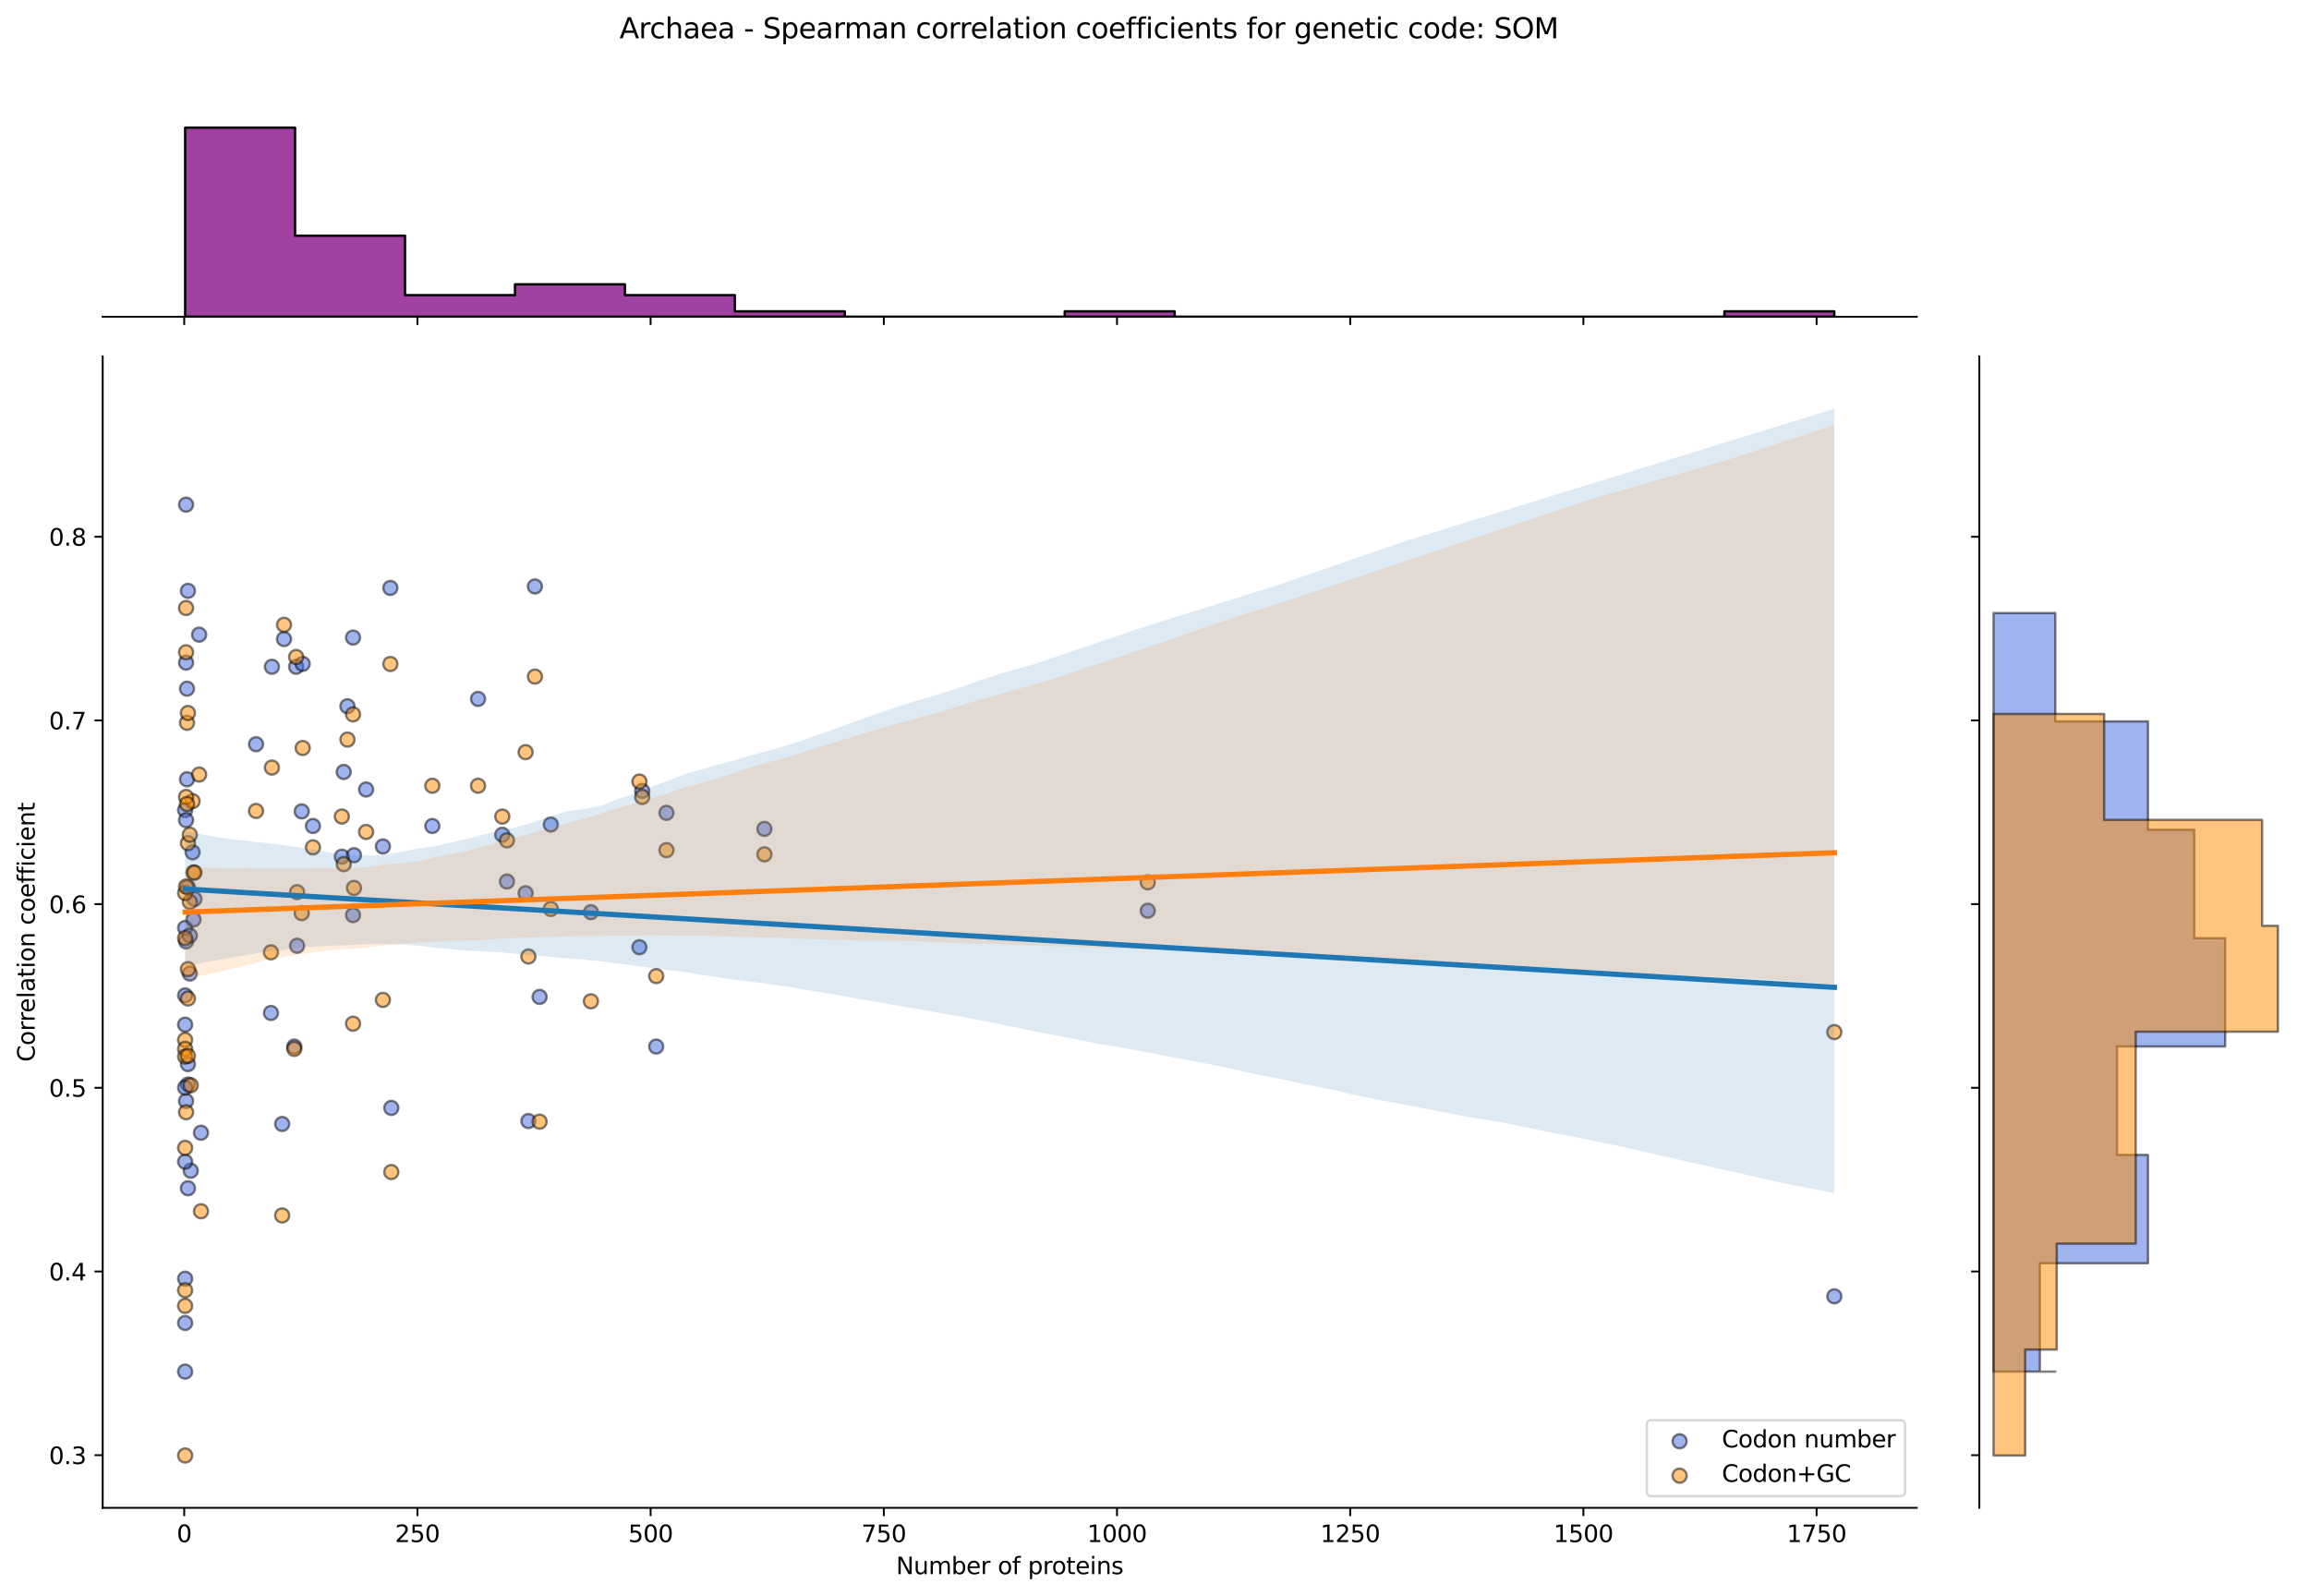 <?xml version="1.0" encoding="utf-8" standalone="no"?>
<!DOCTYPE svg PUBLIC "-//W3C//DTD SVG 1.1//EN"
  "http://www.w3.org/Graphics/SVG/1.1/DTD/svg11.dtd">
<svg xmlns:xlink="http://www.w3.org/1999/xlink" width="984.456pt" height="680.423pt" viewBox="0 0 984.456 680.423" xmlns="http://www.w3.org/2000/svg" version="1.1">
 <defs>
  <style type="text/css">*{stroke-linejoin: round; stroke-linecap: butt}</style>
 </defs>
 <g id="figure_1">
  <g id="patch_1">
   <path d="M 0 680.423 
L 984.456 680.423 
L 984.456 0 
L 0 0 
z
" style="fill: #ffffff"/>
  </g>
  <g id="axes_1">
   <g id="patch_2">
    <path d="M 43.781 642.867 
L 817.232 642.867 
L 817.232 151.966 
L 43.781 151.966 
z
" style="fill: #ffffff"/>
   </g>
   <g id="PathCollection_1">
    <defs>
     <path id="m4e77c3e455" d="M 0 3 
C 0.796 3 1.559 2.684 2.121 2.121 
C 2.684 1.559 3 0.796 3 0 
C 3 -0.796 2.684 -1.559 2.121 -2.121 
C 1.559 -2.684 0.796 -3 0 -3 
C -0.796 -3 -1.559 -2.684 -2.121 -2.121 
C -2.684 -1.559 -3 -0.796 -3 0 
C -3 0.796 -2.684 1.559 -2.121 2.121 
C -1.559 2.684 -0.796 3 0 3 
z
" style="stroke: #000000; stroke-opacity: 0.5"/>
    </defs>
    <g clip-path="url(#pb843f6b4fb)">
     <use xlink:href="#m4e77c3e455" x="125.469" y="446.202" style="fill: #4169e1; fill-opacity: 0.5; stroke: #000000; stroke-opacity: 0.5"/>
     <use xlink:href="#m4e77c3e455" x="203.817" y="297.986" style="fill: #4169e1; fill-opacity: 0.5; stroke: #000000; stroke-opacity: 0.5"/>
     <use xlink:href="#m4e77c3e455" x="109.163" y="317.291" style="fill: #4169e1; fill-opacity: 0.5; stroke: #000000; stroke-opacity: 0.5"/>
     <use xlink:href="#m4e77c3e455" x="115.527" y="431.879" style="fill: #4169e1; fill-opacity: 0.5; stroke: #000000; stroke-opacity: 0.5"/>
     <use xlink:href="#m4e77c3e455" x="184.329" y="352.166" style="fill: #4169e1; fill-opacity: 0.5; stroke: #000000; stroke-opacity: 0.5"/>
     <use xlink:href="#m4e77c3e455" x="80.927" y="415.064" style="fill: #4169e1; fill-opacity: 0.5; stroke: #000000; stroke-opacity: 0.5"/>
     <use xlink:href="#m4e77c3e455" x="272.619" y="403.855" style="fill: #4169e1; fill-opacity: 0.5; stroke: #000000; stroke-opacity: 0.5"/>
     <use xlink:href="#m4e77c3e455" x="145.752" y="365.244" style="fill: #4169e1; fill-opacity: 0.5; stroke: #000000; stroke-opacity: 0.5"/>
     <use xlink:href="#m4e77c3e455" x="80.131" y="251.902" style="fill: #4169e1; fill-opacity: 0.5; stroke: #000000; stroke-opacity: 0.5"/>
     <use xlink:href="#m4e77c3e455" x="78.938" y="584.788" style="fill: #4169e1; fill-opacity: 0.5; stroke: #000000; stroke-opacity: 0.5"/>
     <use xlink:href="#m4e77c3e455" x="79.336" y="469.411" style="fill: #4169e1; fill-opacity: 0.5; stroke: #000000; stroke-opacity: 0.5"/>
     <use xlink:href="#m4e77c3e455" x="273.812" y="337.22" style="fill: #4169e1; fill-opacity: 0.5; stroke: #000000; stroke-opacity: 0.5"/>
     <use xlink:href="#m4e77c3e455" x="78.938" y="395.614" style="fill: #4169e1; fill-opacity: 0.5; stroke: #000000; stroke-opacity: 0.5"/>
     <use xlink:href="#m4e77c3e455" x="120.299" y="479.208" style="fill: #4169e1; fill-opacity: 0.5; stroke: #000000; stroke-opacity: 0.5"/>
     <use xlink:href="#m4e77c3e455" x="81.324" y="499.137" style="fill: #4169e1; fill-opacity: 0.5; stroke: #000000; stroke-opacity: 0.5"/>
     <use xlink:href="#m4e77c3e455" x="126.265" y="284.285" style="fill: #4169e1; fill-opacity: 0.5; stroke: #000000; stroke-opacity: 0.5"/>
     <use xlink:href="#m4e77c3e455" x="126.662" y="403.232" style="fill: #4169e1; fill-opacity: 0.5; stroke: #000000; stroke-opacity: 0.5"/>
     <use xlink:href="#m4e77c3e455" x="163.251" y="360.884" style="fill: #4169e1; fill-opacity: 0.5; stroke: #000000; stroke-opacity: 0.5"/>
     <use xlink:href="#m4e77c3e455" x="82.12" y="363.376" style="fill: #4169e1; fill-opacity: 0.5; stroke: #000000; stroke-opacity: 0.5"/>
     <use xlink:href="#m4e77c3e455" x="782.075" y="552.694" style="fill: #4169e1; fill-opacity: 0.5; stroke: #000000; stroke-opacity: 0.5"/>
     <use xlink:href="#m4e77c3e455" x="79.734" y="293.627" style="fill: #4169e1; fill-opacity: 0.5; stroke: #000000; stroke-opacity: 0.5"/>
     <use xlink:href="#m4e77c3e455" x="121.095" y="272.453" style="fill: #4169e1; fill-opacity: 0.5; stroke: #000000; stroke-opacity: 0.5"/>
     <use xlink:href="#m4e77c3e455" x="128.651" y="345.938" style="fill: #4169e1; fill-opacity: 0.5; stroke: #000000; stroke-opacity: 0.5"/>
     <use xlink:href="#m4e77c3e455" x="225.292" y="477.963" style="fill: #4169e1; fill-opacity: 0.5; stroke: #000000; stroke-opacity: 0.5"/>
     <use xlink:href="#m4e77c3e455" x="79.336" y="215.159" style="fill: #4169e1; fill-opacity: 0.5; stroke: #000000; stroke-opacity: 0.5"/>
     <use xlink:href="#m4e77c3e455" x="325.911" y="353.411" style="fill: #4169e1; fill-opacity: 0.5; stroke: #000000; stroke-opacity: 0.5"/>
     <use xlink:href="#m4e77c3e455" x="234.837" y="351.543" style="fill: #4169e1; fill-opacity: 0.5; stroke: #000000; stroke-opacity: 0.5"/>
     <use xlink:href="#m4e77c3e455" x="78.938" y="345.363" style="fill: #4169e1; fill-opacity: 0.5; stroke: #000000; stroke-opacity: 0.5"/>
     <use xlink:href="#m4e77c3e455" x="79.336" y="401.364" style="fill: #4169e1; fill-opacity: 0.5; stroke: #000000; stroke-opacity: 0.5"/>
     <use xlink:href="#m4e77c3e455" x="115.924" y="284.285" style="fill: #4169e1; fill-opacity: 0.5; stroke: #000000; stroke-opacity: 0.5"/>
     <use xlink:href="#m4e77c3e455" x="78.938" y="424.393" style="fill: #4169e1; fill-opacity: 0.5; stroke: #000000; stroke-opacity: 0.5"/>
     <use xlink:href="#m4e77c3e455" x="80.927" y="398.873" style="fill: #4169e1; fill-opacity: 0.5; stroke: #000000; stroke-opacity: 0.5"/>
     <use xlink:href="#m4e77c3e455" x="146.547" y="329.124" style="fill: #4169e1; fill-opacity: 0.5; stroke: #000000; stroke-opacity: 0.5"/>
     <use xlink:href="#m4e77c3e455" x="279.778" y="446.202" style="fill: #4169e1; fill-opacity: 0.5; stroke: #000000; stroke-opacity: 0.5"/>
     <use xlink:href="#m4e77c3e455" x="150.922" y="364.621" style="fill: #4169e1; fill-opacity: 0.5; stroke: #000000; stroke-opacity: 0.5"/>
     <use xlink:href="#m4e77c3e455" x="284.152" y="346.561" style="fill: #4169e1; fill-opacity: 0.5; stroke: #000000; stroke-opacity: 0.5"/>
     <use xlink:href="#m4e77c3e455" x="80.131" y="462.394" style="fill: #4169e1; fill-opacity: 0.5; stroke: #000000; stroke-opacity: 0.5"/>
     <use xlink:href="#m4e77c3e455" x="214.157" y="355.902" style="fill: #4169e1; fill-opacity: 0.5; stroke: #000000; stroke-opacity: 0.5"/>
     <use xlink:href="#m4e77c3e455" x="150.524" y="271.83" style="fill: #4169e1; fill-opacity: 0.5; stroke: #000000; stroke-opacity: 0.5"/>
     <use xlink:href="#m4e77c3e455" x="78.938" y="436.85" style="fill: #4169e1; fill-opacity: 0.5; stroke: #000000; stroke-opacity: 0.5"/>
     <use xlink:href="#m4e77c3e455" x="82.517" y="392.022" style="fill: #4169e1; fill-opacity: 0.5; stroke: #000000; stroke-opacity: 0.5"/>
     <use xlink:href="#m4e77c3e455" x="489.366" y="388.286" style="fill: #4169e1; fill-opacity: 0.5; stroke: #000000; stroke-opacity: 0.5"/>
     <use xlink:href="#m4e77c3e455" x="228.076" y="250.034" style="fill: #4169e1; fill-opacity: 0.5; stroke: #000000; stroke-opacity: 0.5"/>
     <use xlink:href="#m4e77c3e455" x="230.065" y="425.029" style="fill: #4169e1; fill-opacity: 0.5; stroke: #000000; stroke-opacity: 0.5"/>
     <use xlink:href="#m4e77c3e455" x="80.131" y="378.322" style="fill: #4169e1; fill-opacity: 0.5; stroke: #000000; stroke-opacity: 0.5"/>
     <use xlink:href="#m4e77c3e455" x="251.938" y="388.909" style="fill: #4169e1; fill-opacity: 0.5; stroke: #000000; stroke-opacity: 0.5"/>
     <use xlink:href="#m4e77c3e455" x="79.336" y="282.513" style="fill: #4169e1; fill-opacity: 0.5; stroke: #000000; stroke-opacity: 0.5"/>
     <use xlink:href="#m4e77c3e455" x="82.915" y="383.304" style="fill: #4169e1; fill-opacity: 0.5; stroke: #000000; stroke-opacity: 0.5"/>
     <use xlink:href="#m4e77c3e455" x="133.423" y="352.166" style="fill: #4169e1; fill-opacity: 0.5; stroke: #000000; stroke-opacity: 0.5"/>
     <use xlink:href="#m4e77c3e455" x="129.049" y="283.04" style="fill: #4169e1; fill-opacity: 0.5; stroke: #000000; stroke-opacity: 0.5"/>
     <use xlink:href="#m4e77c3e455" x="156.092" y="336.597" style="fill: #4169e1; fill-opacity: 0.5; stroke: #000000; stroke-opacity: 0.5"/>
     <use xlink:href="#m4e77c3e455" x="224.099" y="380.813" style="fill: #4169e1; fill-opacity: 0.5; stroke: #000000; stroke-opacity: 0.5"/>
     <use xlink:href="#m4e77c3e455" x="85.699" y="482.945" style="fill: #4169e1; fill-opacity: 0.5; stroke: #000000; stroke-opacity: 0.5"/>
     <use xlink:href="#m4e77c3e455" x="80.131" y="506.61" style="fill: #4169e1; fill-opacity: 0.5; stroke: #000000; stroke-opacity: 0.5"/>
     <use xlink:href="#m4e77c3e455" x="80.131" y="453.675" style="fill: #4169e1; fill-opacity: 0.5; stroke: #000000; stroke-opacity: 0.5"/>
     <use xlink:href="#m4e77c3e455" x="79.336" y="349.675" style="fill: #4169e1; fill-opacity: 0.5; stroke: #000000; stroke-opacity: 0.5"/>
     <use xlink:href="#m4e77c3e455" x="166.83" y="472.358" style="fill: #4169e1; fill-opacity: 0.5; stroke: #000000; stroke-opacity: 0.5"/>
     <use xlink:href="#m4e77c3e455" x="78.938" y="463.705" style="fill: #4169e1; fill-opacity: 0.5; stroke: #000000; stroke-opacity: 0.5"/>
     <use xlink:href="#m4e77c3e455" x="216.145" y="375.831" style="fill: #4169e1; fill-opacity: 0.5; stroke: #000000; stroke-opacity: 0.5"/>
     <use xlink:href="#m4e77c3e455" x="84.904" y="270.585" style="fill: #4169e1; fill-opacity: 0.5; stroke: #000000; stroke-opacity: 0.5"/>
     <use xlink:href="#m4e77c3e455" x="150.524" y="390.154" style="fill: #4169e1; fill-opacity: 0.5; stroke: #000000; stroke-opacity: 0.5"/>
     <use xlink:href="#m4e77c3e455" x="78.938" y="495.289" style="fill: #4169e1; fill-opacity: 0.5; stroke: #000000; stroke-opacity: 0.5"/>
     <use xlink:href="#m4e77c3e455" x="79.734" y="332.238" style="fill: #4169e1; fill-opacity: 0.5; stroke: #000000; stroke-opacity: 0.5"/>
     <use xlink:href="#m4e77c3e455" x="148.138" y="301.1" style="fill: #4169e1; fill-opacity: 0.5; stroke: #000000; stroke-opacity: 0.5"/>
     <use xlink:href="#m4e77c3e455" x="166.433" y="250.656" style="fill: #4169e1; fill-opacity: 0.5; stroke: #000000; stroke-opacity: 0.5"/>
     <use xlink:href="#m4e77c3e455" x="78.938" y="564.052" style="fill: #4169e1; fill-opacity: 0.5; stroke: #000000; stroke-opacity: 0.5"/>
     <use xlink:href="#m4e77c3e455" x="78.938" y="545.181" style="fill: #4169e1; fill-opacity: 0.5; stroke: #000000; stroke-opacity: 0.5"/>
    </g>
   </g>
   <g id="PathCollection_2">
    <defs>
     <path id="m1615790add" d="M 0 3 
C 0.796 3 1.559 2.684 2.121 2.121 
C 2.684 1.559 3 0.796 3 0 
C 3 -0.796 2.684 -1.559 2.121 -2.121 
C 1.559 -2.684 0.796 -3 0 -3 
C -0.796 -3 -1.559 -2.684 -2.121 -2.121 
C -2.684 -1.559 -3 -0.796 -3 0 
C -3 0.796 -2.684 1.559 -2.121 2.121 
C -1.559 2.684 -0.796 3 0 3 
z
" style="stroke: #000000; stroke-opacity: 0.5"/>
    </defs>
    <g clip-path="url(#pb843f6b4fb)">
     <use xlink:href="#m1615790add" x="125.469" y="447.193" style="fill: #ff8c00; fill-opacity: 0.5; stroke: #000000; stroke-opacity: 0.5"/>
     <use xlink:href="#m1615790add" x="203.817" y="335.009" style="fill: #ff8c00; fill-opacity: 0.5; stroke: #000000; stroke-opacity: 0.5"/>
     <use xlink:href="#m1615790add" x="109.163" y="345.75" style="fill: #ff8c00; fill-opacity: 0.5; stroke: #000000; stroke-opacity: 0.5"/>
     <use xlink:href="#m1615790add" x="115.527" y="406.019" style="fill: #ff8c00; fill-opacity: 0.5; stroke: #000000; stroke-opacity: 0.5"/>
     <use xlink:href="#m1615790add" x="184.329" y="335.009" style="fill: #ff8c00; fill-opacity: 0.5; stroke: #000000; stroke-opacity: 0.5"/>
     <use xlink:href="#m1615790add" x="80.927" y="384.537" style="fill: #ff8c00; fill-opacity: 0.5; stroke: #000000; stroke-opacity: 0.5"/>
     <use xlink:href="#m1615790add" x="272.619" y="333.219" style="fill: #ff8c00; fill-opacity: 0.5; stroke: #000000; stroke-opacity: 0.5"/>
     <use xlink:href="#m1615790add" x="145.752" y="348.137" style="fill: #ff8c00; fill-opacity: 0.5; stroke: #000000; stroke-opacity: 0.5"/>
     <use xlink:href="#m1615790add" x="80.131" y="359.475" style="fill: #ff8c00; fill-opacity: 0.5; stroke: #000000; stroke-opacity: 0.5"/>
     <use xlink:href="#m1615790add" x="78.938" y="489.398" style="fill: #ff8c00; fill-opacity: 0.5; stroke: #000000; stroke-opacity: 0.5"/>
     <use xlink:href="#m1615790add" x="79.336" y="474.201" style="fill: #ff8c00; fill-opacity: 0.5; stroke: #000000; stroke-opacity: 0.5"/>
     <use xlink:href="#m1615790add" x="273.812" y="339.783" style="fill: #ff8c00; fill-opacity: 0.5; stroke: #000000; stroke-opacity: 0.5"/>
     <use xlink:href="#m1615790add" x="78.938" y="443.358" style="fill: #ff8c00; fill-opacity: 0.5; stroke: #000000; stroke-opacity: 0.5"/>
     <use xlink:href="#m1615790add" x="120.299" y="518.204" style="fill: #ff8c00; fill-opacity: 0.5; stroke: #000000; stroke-opacity: 0.5"/>
     <use xlink:href="#m1615790add" x="81.324" y="462.708" style="fill: #ff8c00; fill-opacity: 0.5; stroke: #000000; stroke-opacity: 0.5"/>
     <use xlink:href="#m1615790add" x="126.265" y="280.11" style="fill: #ff8c00; fill-opacity: 0.5; stroke: #000000; stroke-opacity: 0.5"/>
     <use xlink:href="#m1615790add" x="126.662" y="380.36" style="fill: #ff8c00; fill-opacity: 0.5; stroke: #000000; stroke-opacity: 0.5"/>
     <use xlink:href="#m1615790add" x="163.251" y="426.308" style="fill: #ff8c00; fill-opacity: 0.5; stroke: #000000; stroke-opacity: 0.5"/>
     <use xlink:href="#m1615790add" x="82.12" y="341.573" style="fill: #ff8c00; fill-opacity: 0.5; stroke: #000000; stroke-opacity: 0.5"/>
     <use xlink:href="#m1615790add" x="782.075" y="440.033" style="fill: #ff8c00; fill-opacity: 0.5; stroke: #000000; stroke-opacity: 0.5"/>
     <use xlink:href="#m1615790add" x="79.734" y="308.156" style="fill: #ff8c00; fill-opacity: 0.5; stroke: #000000; stroke-opacity: 0.5"/>
     <use xlink:href="#m1615790add" x="121.095" y="266.385" style="fill: #ff8c00; fill-opacity: 0.5; stroke: #000000; stroke-opacity: 0.5"/>
     <use xlink:href="#m1615790add" x="128.651" y="389.311" style="fill: #ff8c00; fill-opacity: 0.5; stroke: #000000; stroke-opacity: 0.5"/>
     <use xlink:href="#m1615790add" x="225.292" y="407.809" style="fill: #ff8c00; fill-opacity: 0.5; stroke: #000000; stroke-opacity: 0.5"/>
     <use xlink:href="#m1615790add" x="79.336" y="259.225" style="fill: #ff8c00; fill-opacity: 0.5; stroke: #000000; stroke-opacity: 0.5"/>
     <use xlink:href="#m1615790add" x="325.911" y="364.248" style="fill: #ff8c00; fill-opacity: 0.5; stroke: #000000; stroke-opacity: 0.5"/>
     <use xlink:href="#m1615790add" x="234.837" y="387.521" style="fill: #ff8c00; fill-opacity: 0.5; stroke: #000000; stroke-opacity: 0.5"/>
     <use xlink:href="#m1615790add" x="78.938" y="380.719" style="fill: #ff8c00; fill-opacity: 0.5; stroke: #000000; stroke-opacity: 0.5"/>
     <use xlink:href="#m1615790add" x="79.336" y="377.973" style="fill: #ff8c00; fill-opacity: 0.5; stroke: #000000; stroke-opacity: 0.5"/>
     <use xlink:href="#m1615790add" x="115.924" y="327.251" style="fill: #ff8c00; fill-opacity: 0.5; stroke: #000000; stroke-opacity: 0.5"/>
     <use xlink:href="#m1615790add" x="78.938" y="447.185" style="fill: #ff8c00; fill-opacity: 0.5; stroke: #000000; stroke-opacity: 0.5"/>
     <use xlink:href="#m1615790add" x="80.927" y="355.894" style="fill: #ff8c00; fill-opacity: 0.5; stroke: #000000; stroke-opacity: 0.5"/>
     <use xlink:href="#m1615790add" x="146.547" y="368.425" style="fill: #ff8c00; fill-opacity: 0.5; stroke: #000000; stroke-opacity: 0.5"/>
     <use xlink:href="#m1615790add" x="279.778" y="416.164" style="fill: #ff8c00; fill-opacity: 0.5; stroke: #000000; stroke-opacity: 0.5"/>
     <use xlink:href="#m1615790add" x="150.922" y="378.57" style="fill: #ff8c00; fill-opacity: 0.5; stroke: #000000; stroke-opacity: 0.5"/>
     <use xlink:href="#m1615790add" x="284.152" y="362.458" style="fill: #ff8c00; fill-opacity: 0.5; stroke: #000000; stroke-opacity: 0.5"/>
     <use xlink:href="#m1615790add" x="80.131" y="425.711" style="fill: #ff8c00; fill-opacity: 0.5; stroke: #000000; stroke-opacity: 0.5"/>
     <use xlink:href="#m1615790add" x="214.157" y="348.137" style="fill: #ff8c00; fill-opacity: 0.5; stroke: #000000; stroke-opacity: 0.5"/>
     <use xlink:href="#m1615790add" x="150.524" y="304.576" style="fill: #ff8c00; fill-opacity: 0.5; stroke: #000000; stroke-opacity: 0.5"/>
     <use xlink:href="#m1615790add" x="78.938" y="450.456" style="fill: #ff8c00; fill-opacity: 0.5; stroke: #000000; stroke-opacity: 0.5"/>
     <use xlink:href="#m1615790add" x="82.517" y="372.006" style="fill: #ff8c00; fill-opacity: 0.5; stroke: #000000; stroke-opacity: 0.5"/>
     <use xlink:href="#m1615790add" x="489.366" y="376.183" style="fill: #ff8c00; fill-opacity: 0.5; stroke: #000000; stroke-opacity: 0.5"/>
     <use xlink:href="#m1615790add" x="228.076" y="288.464" style="fill: #ff8c00; fill-opacity: 0.5; stroke: #000000; stroke-opacity: 0.5"/>
     <use xlink:href="#m1615790add" x="230.065" y="478.223" style="fill: #ff8c00; fill-opacity: 0.5; stroke: #000000; stroke-opacity: 0.5"/>
     <use xlink:href="#m1615790add" x="80.131" y="303.979" style="fill: #ff8c00; fill-opacity: 0.5; stroke: #000000; stroke-opacity: 0.5"/>
     <use xlink:href="#m1615790add" x="251.938" y="426.905" style="fill: #ff8c00; fill-opacity: 0.5; stroke: #000000; stroke-opacity: 0.5"/>
     <use xlink:href="#m1615790add" x="79.336" y="278.103" style="fill: #ff8c00; fill-opacity: 0.5; stroke: #000000; stroke-opacity: 0.5"/>
     <use xlink:href="#m1615790add" x="82.915" y="372.006" style="fill: #ff8c00; fill-opacity: 0.5; stroke: #000000; stroke-opacity: 0.5"/>
     <use xlink:href="#m1615790add" x="133.423" y="361.265" style="fill: #ff8c00; fill-opacity: 0.5; stroke: #000000; stroke-opacity: 0.5"/>
     <use xlink:href="#m1615790add" x="129.049" y="318.897" style="fill: #ff8c00; fill-opacity: 0.5; stroke: #000000; stroke-opacity: 0.5"/>
     <use xlink:href="#m1615790add" x="156.092" y="354.701" style="fill: #ff8c00; fill-opacity: 0.5; stroke: #000000; stroke-opacity: 0.5"/>
     <use xlink:href="#m1615790add" x="224.099" y="320.687" style="fill: #ff8c00; fill-opacity: 0.5; stroke: #000000; stroke-opacity: 0.5"/>
     <use xlink:href="#m1615790add" x="85.699" y="516.414" style="fill: #ff8c00; fill-opacity: 0.5; stroke: #000000; stroke-opacity: 0.5"/>
     <use xlink:href="#m1615790add" x="80.131" y="450.177" style="fill: #ff8c00; fill-opacity: 0.5; stroke: #000000; stroke-opacity: 0.5"/>
     <use xlink:href="#m1615790add" x="80.131" y="413.18" style="fill: #ff8c00; fill-opacity: 0.5; stroke: #000000; stroke-opacity: 0.5"/>
     <use xlink:href="#m1615790add" x="79.336" y="339.783" style="fill: #ff8c00; fill-opacity: 0.5; stroke: #000000; stroke-opacity: 0.5"/>
     <use xlink:href="#m1615790add" x="166.83" y="499.705" style="fill: #ff8c00; fill-opacity: 0.5; stroke: #000000; stroke-opacity: 0.5"/>
     <use xlink:href="#m1615790add" x="78.938" y="550.104" style="fill: #ff8c00; fill-opacity: 0.5; stroke: #000000; stroke-opacity: 0.5"/>
     <use xlink:href="#m1615790add" x="216.145" y="358.281" style="fill: #ff8c00; fill-opacity: 0.5; stroke: #000000; stroke-opacity: 0.5"/>
     <use xlink:href="#m1615790add" x="84.904" y="330.235" style="fill: #ff8c00; fill-opacity: 0.5; stroke: #000000; stroke-opacity: 0.5"/>
     <use xlink:href="#m1615790add" x="150.524" y="436.452" style="fill: #ff8c00; fill-opacity: 0.5; stroke: #000000; stroke-opacity: 0.5"/>
     <use xlink:href="#m1615790add" x="78.938" y="556.761" style="fill: #ff8c00; fill-opacity: 0.5; stroke: #000000; stroke-opacity: 0.5"/>
     <use xlink:href="#m1615790add" x="79.734" y="342.766" style="fill: #ff8c00; fill-opacity: 0.5; stroke: #000000; stroke-opacity: 0.5"/>
     <use xlink:href="#m1615790add" x="148.138" y="315.317" style="fill: #ff8c00; fill-opacity: 0.5; stroke: #000000; stroke-opacity: 0.5"/>
     <use xlink:href="#m1615790add" x="166.433" y="283.094" style="fill: #ff8c00; fill-opacity: 0.5; stroke: #000000; stroke-opacity: 0.5"/>
     <use xlink:href="#m1615790add" x="78.938" y="620.553" style="fill: #ff8c00; fill-opacity: 0.5; stroke: #000000; stroke-opacity: 0.5"/>
     <use xlink:href="#m1615790add" x="78.938" y="399.955" style="fill: #ff8c00; fill-opacity: 0.5; stroke: #000000; stroke-opacity: 0.5"/>
    </g>
   </g>
   <g id="PolyCollection_1">
    <path d="M 78.938 354.162 
L 78.938 411.879 
L 86.04 410.578 
L 93.143 409.249 
L 100.245 407.938 
L 107.348 406.825 
L 114.45 405.582 
L 121.552 404.939 
L 128.655 403.922 
L 135.757 403.469 
L 142.86 403.116 
L 149.962 402.926 
L 157.064 402.573 
L 164.167 402.493 
L 171.269 402.642 
L 178.372 403.191 
L 185.474 404.046 
L 192.576 404.72 
L 199.679 405.36 
L 206.781 405.63 
L 213.884 406.085 
L 220.986 406.737 
L 228.088 407.283 
L 235.191 407.979 
L 242.293 408.675 
L 249.396 409.176 
L 256.498 409.882 
L 263.6 410.768 
L 270.703 411.807 
L 277.805 412.67 
L 284.908 413.631 
L 292.01 414.427 
L 299.112 415.657 
L 306.215 416.632 
L 313.317 417.814 
L 320.419 418.546 
L 327.522 419.493 
L 334.624 420.481 
L 341.727 421.713 
L 348.829 422.829 
L 355.931 424.054 
L 363.034 425.314 
L 370.136 426.542 
L 377.239 427.787 
L 384.341 429.025 
L 391.443 430.227 
L 398.546 431.498 
L 405.648 432.729 
L 412.751 433.991 
L 419.853 435.381 
L 426.955 436.795 
L 434.058 438.151 
L 441.16 439.751 
L 448.263 440.976 
L 455.365 442.486 
L 462.467 443.79 
L 469.57 445.263 
L 476.672 446.388 
L 483.775 447.685 
L 490.877 448.987 
L 497.979 450.368 
L 505.082 451.699 
L 512.184 453.058 
L 519.287 454.411 
L 526.389 455.927 
L 533.491 457.534 
L 540.594 459.05 
L 547.696 460.362 
L 554.799 462.017 
L 561.901 463.301 
L 569.003 464.834 
L 576.106 466.517 
L 583.208 467.997 
L 590.31 469.365 
L 597.413 470.729 
L 604.515 472.091 
L 611.618 473.438 
L 618.72 474.823 
L 625.822 476.168 
L 632.925 477.337 
L 640.027 478.505 
L 647.13 479.884 
L 654.232 481.453 
L 661.334 482.856 
L 668.437 484.174 
L 675.539 485.585 
L 682.642 487.114 
L 689.744 488.514 
L 696.846 490.124 
L 703.949 491.734 
L 711.051 493.344 
L 718.154 494.954 
L 725.256 496.56 
L 732.358 498.163 
L 739.461 499.715 
L 746.563 501.318 
L 753.666 502.922 
L 760.768 504.498 
L 767.87 505.873 
L 774.973 507.248 
L 782.075 508.622 
L 782.075 174.279 
L 782.075 174.279 
L 774.973 176.471 
L 767.87 178.662 
L 760.768 180.853 
L 753.666 183.044 
L 746.563 185.235 
L 739.461 187.426 
L 732.358 189.617 
L 725.256 191.808 
L 718.154 194 
L 711.051 196.191 
L 703.949 198.382 
L 696.846 200.573 
L 689.744 202.764 
L 682.642 204.955 
L 675.539 207.146 
L 668.437 209.338 
L 661.334 211.529 
L 654.232 213.72 
L 647.13 215.911 
L 640.027 218.102 
L 632.925 220.293 
L 625.822 222.484 
L 618.72 224.675 
L 611.618 226.867 
L 604.515 229.058 
L 597.413 231.323 
L 590.31 233.765 
L 583.208 236.207 
L 576.106 238.65 
L 569.003 241.092 
L 561.901 243.534 
L 554.799 245.976 
L 547.696 248.422 
L 540.594 250.775 
L 533.491 252.994 
L 526.389 255.212 
L 519.287 257.431 
L 512.184 259.649 
L 505.082 261.868 
L 497.979 264.086 
L 490.877 266.305 
L 483.775 268.58 
L 476.672 271.01 
L 469.57 273.44 
L 462.467 275.87 
L 455.365 278.3 
L 448.263 280.73 
L 441.16 283.061 
L 434.058 285.084 
L 426.955 287.107 
L 419.853 289.374 
L 412.751 291.868 
L 405.648 294.363 
L 398.546 296.508 
L 391.443 298.556 
L 384.341 300.71 
L 377.239 303.142 
L 370.136 305.675 
L 363.034 308.209 
L 355.931 310.743 
L 348.829 313.277 
L 341.727 315.811 
L 334.624 318.064 
L 327.522 320.047 
L 320.419 322.031 
L 313.317 324.014 
L 306.215 326.012 
L 299.112 328.014 
L 292.01 330.015 
L 284.908 332.776 
L 277.805 335.432 
L 270.703 338.384 
L 263.6 340.61 
L 256.498 343.478 
L 249.396 344.886 
L 242.293 345.817 
L 235.191 347.758 
L 228.088 350.416 
L 220.986 352.44 
L 213.884 353.992 
L 206.781 355.594 
L 199.679 357.502 
L 192.576 359.113 
L 185.474 360.805 
L 178.372 361.787 
L 171.269 363.118 
L 164.167 364.442 
L 157.064 364.764 
L 149.962 364.728 
L 142.86 363.809 
L 135.757 362.667 
L 128.655 361.472 
L 121.552 360.457 
L 114.45 359.521 
L 107.348 358.782 
L 100.245 357.987 
L 93.143 356.996 
L 86.04 355.776 
L 78.938 354.162 
z
" clip-path="url(#pb843f6b4fb)" style="fill: #1f77b4; fill-opacity: 0.15"/>
   </g>
   <g id="PolyCollection_2">
    <path d="M 78.938 369.571 
L 78.938 417.494 
L 86.04 415.992 
L 93.143 414.511 
L 100.245 412.759 
L 107.348 410.973 
L 114.45 409.18 
L 121.552 407.78 
L 128.655 406.8 
L 135.757 405.743 
L 142.86 404.945 
L 149.962 404.483 
L 157.064 403.946 
L 164.167 403.095 
L 171.269 402.344 
L 178.372 401.884 
L 185.474 401.599 
L 192.576 401.009 
L 199.679 400.969 
L 206.781 400.773 
L 213.884 400.135 
L 220.986 399.846 
L 228.088 399.62 
L 235.191 399.362 
L 242.293 399.248 
L 249.396 399.154 
L 256.498 399.035 
L 263.6 398.941 
L 270.703 398.912 
L 277.805 398.758 
L 284.908 398.87 
L 292.01 398.981 
L 299.112 398.911 
L 306.215 399.204 
L 313.317 399.321 
L 320.419 399.576 
L 327.522 399.721 
L 334.624 399.972 
L 341.727 400.234 
L 348.829 400.484 
L 355.931 400.734 
L 363.034 400.911 
L 370.136 401.034 
L 377.239 401.056 
L 384.341 401.172 
L 391.443 401.301 
L 398.546 401.675 
L 405.648 402.02 
L 412.751 402.341 
L 419.853 402.408 
L 426.955 402.595 
L 434.058 402.857 
L 441.16 403.113 
L 448.263 403.369 
L 455.365 403.626 
L 462.467 403.882 
L 469.57 404.139 
L 476.672 404.415 
L 483.775 404.659 
L 490.877 404.924 
L 497.979 405.185 
L 505.082 405.443 
L 512.184 405.754 
L 519.287 406.299 
L 526.389 406.827 
L 533.491 407.088 
L 540.594 407.349 
L 547.696 407.603 
L 554.799 407.856 
L 561.901 408.109 
L 569.003 408.422 
L 576.106 408.761 
L 583.208 409.099 
L 590.31 409.465 
L 597.413 409.761 
L 604.515 409.899 
L 611.618 410.117 
L 618.72 410.336 
L 625.822 410.943 
L 632.925 411.49 
L 640.027 411.842 
L 647.13 412.194 
L 654.232 412.535 
L 661.334 412.874 
L 668.437 413.43 
L 675.539 414.008 
L 682.642 414.585 
L 689.744 414.874 
L 696.846 415.147 
L 703.949 415.412 
L 711.051 415.677 
L 718.154 416.074 
L 725.256 416.218 
L 732.358 416.624 
L 739.461 416.875 
L 746.563 417.099 
L 753.666 417.602 
L 760.768 418.105 
L 767.87 418.609 
L 774.973 419.112 
L 782.075 419.616 
L 782.075 181.125 
L 782.075 181.125 
L 774.973 183.469 
L 767.87 185.814 
L 760.768 188.158 
L 753.666 190.502 
L 746.563 192.847 
L 739.461 195.191 
L 732.358 197.275 
L 725.256 199.321 
L 718.154 201.367 
L 711.051 203.412 
L 703.949 205.458 
L 696.846 207.504 
L 689.744 209.55 
L 682.642 211.595 
L 675.539 213.754 
L 668.437 216.12 
L 661.334 218.486 
L 654.232 220.852 
L 647.13 223.218 
L 640.027 225.584 
L 632.925 227.95 
L 625.822 230.317 
L 618.72 232.692 
L 611.618 235.07 
L 604.515 237.449 
L 597.413 239.827 
L 590.31 242.205 
L 583.208 244.583 
L 576.106 246.961 
L 569.003 249.339 
L 561.901 251.717 
L 554.799 254.095 
L 547.696 256.473 
L 540.594 258.73 
L 533.491 260.959 
L 526.389 263.188 
L 519.287 265.501 
L 512.184 268.007 
L 505.082 270.513 
L 497.979 273.026 
L 490.877 275.48 
L 483.775 277.858 
L 476.672 280.237 
L 469.57 282.615 
L 462.467 284.947 
L 455.365 287.353 
L 448.263 289.678 
L 441.16 291.692 
L 434.058 293.706 
L 426.955 295.72 
L 419.853 297.74 
L 412.751 299.77 
L 405.648 302.077 
L 398.546 304.177 
L 391.443 306.111 
L 384.341 308.045 
L 377.239 309.979 
L 370.136 312.061 
L 363.034 314.277 
L 355.931 316.493 
L 348.829 318.709 
L 341.727 320.926 
L 334.624 323.142 
L 327.522 324.979 
L 320.419 326.932 
L 313.317 329.456 
L 306.215 331.829 
L 299.112 333.822 
L 292.01 335.613 
L 284.908 338.215 
L 277.805 340.183 
L 270.703 342.449 
L 263.6 344.543 
L 256.498 346.715 
L 249.396 348.95 
L 242.293 350.891 
L 235.191 353.002 
L 228.088 354.736 
L 220.986 356.738 
L 213.884 358.691 
L 206.781 360.755 
L 199.679 362.582 
L 192.576 364.085 
L 185.474 365.436 
L 178.372 367.228 
L 171.269 368.129 
L 164.167 368.45 
L 157.064 369.629 
L 149.962 370.16 
L 142.86 370.183 
L 135.757 370.075 
L 128.655 370.229 
L 121.552 370.307 
L 114.45 370.269 
L 107.348 370.139 
L 100.245 370.193 
L 93.143 370.161 
L 86.04 369.898 
L 78.938 369.571 
z
" clip-path="url(#pb843f6b4fb)" style="fill: #ff7f0e; fill-opacity: 0.15"/>
   </g>
   <g id="matplotlib.axis_1">
    <g id="xtick_1">
     <g id="line2d_1">
      <defs>
       <path id="m73d2b00e55" d="M 0 0 
L 0 3.5 
" style="stroke: #000000; stroke-width: 0.8"/>
      </defs>
      <g>
       <use xlink:href="#m73d2b00e55" x="78.54" y="642.867" style="stroke: #000000; stroke-width: 0.8"/>
      </g>
     </g>
     <g id="text_1">
      <!-- 0 -->
      <g transform="translate(75.359 657.465) scale(0.1 -0.1)">
       <defs>
        <path id="DejaVuSans-30" d="M 2034 4250 
Q 1547 4250 1301 3770 
Q 1056 3291 1056 2328 
Q 1056 1369 1301 889 
Q 1547 409 2034 409 
Q 2525 409 2770 889 
Q 3016 1369 3016 2328 
Q 3016 3291 2770 3770 
Q 2525 4250 2034 4250 
z
M 2034 4750 
Q 2819 4750 3233 4129 
Q 3647 3509 3647 2328 
Q 3647 1150 3233 529 
Q 2819 -91 2034 -91 
Q 1250 -91 836 529 
Q 422 1150 422 2328 
Q 422 3509 836 4129 
Q 1250 4750 2034 4750 
z
" transform="scale(0.016)"/>
       </defs>
       <use xlink:href="#DejaVuSans-30"/>
      </g>
     </g>
    </g>
    <g id="xtick_2">
     <g id="line2d_2">
      <g>
       <use xlink:href="#m73d2b00e55" x="177.966" y="642.867" style="stroke: #000000; stroke-width: 0.8"/>
      </g>
     </g>
     <g id="text_2">
      <!-- 250 -->
      <g transform="translate(168.422 657.465) scale(0.1 -0.1)">
       <defs>
        <path id="DejaVuSans-32" d="M 1228 531 
L 3431 531 
L 3431 0 
L 469 0 
L 469 531 
Q 828 903 1448 1529 
Q 2069 2156 2228 2338 
Q 2531 2678 2651 2914 
Q 2772 3150 2772 3378 
Q 2772 3750 2511 3984 
Q 2250 4219 1831 4219 
Q 1534 4219 1204 4116 
Q 875 4013 500 3803 
L 500 4441 
Q 881 4594 1212 4672 
Q 1544 4750 1819 4750 
Q 2544 4750 2975 4387 
Q 3406 4025 3406 3419 
Q 3406 3131 3298 2873 
Q 3191 2616 2906 2266 
Q 2828 2175 2409 1742 
Q 1991 1309 1228 531 
z
" transform="scale(0.016)"/>
        <path id="DejaVuSans-35" d="M 691 4666 
L 3169 4666 
L 3169 4134 
L 1269 4134 
L 1269 2991 
Q 1406 3038 1543 3061 
Q 1681 3084 1819 3084 
Q 2600 3084 3056 2656 
Q 3513 2228 3513 1497 
Q 3513 744 3044 326 
Q 2575 -91 1722 -91 
Q 1428 -91 1123 -41 
Q 819 9 494 109 
L 494 744 
Q 775 591 1075 516 
Q 1375 441 1709 441 
Q 2250 441 2565 725 
Q 2881 1009 2881 1497 
Q 2881 1984 2565 2268 
Q 2250 2553 1709 2553 
Q 1456 2553 1204 2497 
Q 953 2441 691 2322 
L 691 4666 
z
" transform="scale(0.016)"/>
       </defs>
       <use xlink:href="#DejaVuSans-32"/>
       <use xlink:href="#DejaVuSans-35" x="63.623"/>
       <use xlink:href="#DejaVuSans-30" x="127.246"/>
      </g>
     </g>
    </g>
    <g id="xtick_3">
     <g id="line2d_3">
      <g>
       <use xlink:href="#m73d2b00e55" x="277.391" y="642.867" style="stroke: #000000; stroke-width: 0.8"/>
      </g>
     </g>
     <g id="text_3">
      <!-- 500 -->
      <g transform="translate(267.848 657.465) scale(0.1 -0.1)">
       <use xlink:href="#DejaVuSans-35"/>
       <use xlink:href="#DejaVuSans-30" x="63.623"/>
       <use xlink:href="#DejaVuSans-30" x="127.246"/>
      </g>
     </g>
    </g>
    <g id="xtick_4">
     <g id="line2d_4">
      <g>
       <use xlink:href="#m73d2b00e55" x="376.817" y="642.867" style="stroke: #000000; stroke-width: 0.8"/>
      </g>
     </g>
     <g id="text_4">
      <!-- 750 -->
      <g transform="translate(367.273 657.465) scale(0.1 -0.1)">
       <defs>
        <path id="DejaVuSans-37" d="M 525 4666 
L 3525 4666 
L 3525 4397 
L 1831 0 
L 1172 0 
L 2766 4134 
L 525 4134 
L 525 4666 
z
" transform="scale(0.016)"/>
       </defs>
       <use xlink:href="#DejaVuSans-37"/>
       <use xlink:href="#DejaVuSans-35" x="63.623"/>
       <use xlink:href="#DejaVuSans-30" x="127.246"/>
      </g>
     </g>
    </g>
    <g id="xtick_5">
     <g id="line2d_5">
      <g>
       <use xlink:href="#m73d2b00e55" x="476.242" y="642.867" style="stroke: #000000; stroke-width: 0.8"/>
      </g>
     </g>
     <g id="text_5">
      <!-- 1000 -->
      <g transform="translate(463.517 657.465) scale(0.1 -0.1)">
       <defs>
        <path id="DejaVuSans-31" d="M 794 531 
L 1825 531 
L 1825 4091 
L 703 3866 
L 703 4441 
L 1819 4666 
L 2450 4666 
L 2450 531 
L 3481 531 
L 3481 0 
L 794 0 
L 794 531 
z
" transform="scale(0.016)"/>
       </defs>
       <use xlink:href="#DejaVuSans-31"/>
       <use xlink:href="#DejaVuSans-30" x="63.623"/>
       <use xlink:href="#DejaVuSans-30" x="127.246"/>
       <use xlink:href="#DejaVuSans-30" x="190.869"/>
      </g>
     </g>
    </g>
    <g id="xtick_6">
     <g id="line2d_6">
      <g>
       <use xlink:href="#m73d2b00e55" x="575.668" y="642.867" style="stroke: #000000; stroke-width: 0.8"/>
      </g>
     </g>
     <g id="text_6">
      <!-- 1250 -->
      <g transform="translate(562.943 657.465) scale(0.1 -0.1)">
       <use xlink:href="#DejaVuSans-31"/>
       <use xlink:href="#DejaVuSans-32" x="63.623"/>
       <use xlink:href="#DejaVuSans-35" x="127.246"/>
       <use xlink:href="#DejaVuSans-30" x="190.869"/>
      </g>
     </g>
    </g>
    <g id="xtick_7">
     <g id="line2d_7">
      <g>
       <use xlink:href="#m73d2b00e55" x="675.093" y="642.867" style="stroke: #000000; stroke-width: 0.8"/>
      </g>
     </g>
     <g id="text_7">
      <!-- 1500 -->
      <g transform="translate(662.368 657.465) scale(0.1 -0.1)">
       <use xlink:href="#DejaVuSans-31"/>
       <use xlink:href="#DejaVuSans-35" x="63.623"/>
       <use xlink:href="#DejaVuSans-30" x="127.246"/>
       <use xlink:href="#DejaVuSans-30" x="190.869"/>
      </g>
     </g>
    </g>
    <g id="xtick_8">
     <g id="line2d_8">
      <g>
       <use xlink:href="#m73d2b00e55" x="774.519" y="642.867" style="stroke: #000000; stroke-width: 0.8"/>
      </g>
     </g>
     <g id="text_8">
      <!-- 1750 -->
      <g transform="translate(761.794 657.465) scale(0.1 -0.1)">
       <use xlink:href="#DejaVuSans-31"/>
       <use xlink:href="#DejaVuSans-37" x="63.623"/>
       <use xlink:href="#DejaVuSans-35" x="127.246"/>
       <use xlink:href="#DejaVuSans-30" x="190.869"/>
      </g>
     </g>
    </g>
    <g id="text_9">
     <!-- Number of proteins -->
     <g transform="translate(382.047 671.143) scale(0.1 -0.1)">
      <defs>
       <path id="DejaVuSans-4e" d="M 628 4666 
L 1478 4666 
L 3547 763 
L 3547 4666 
L 4159 4666 
L 4159 0 
L 3309 0 
L 1241 3903 
L 1241 0 
L 628 0 
L 628 4666 
z
" transform="scale(0.016)"/>
       <path id="DejaVuSans-75" d="M 544 1381 
L 544 3500 
L 1119 3500 
L 1119 1403 
Q 1119 906 1312 657 
Q 1506 409 1894 409 
Q 2359 409 2629 706 
Q 2900 1003 2900 1516 
L 2900 3500 
L 3475 3500 
L 3475 0 
L 2900 0 
L 2900 538 
Q 2691 219 2414 64 
Q 2138 -91 1772 -91 
Q 1169 -91 856 284 
Q 544 659 544 1381 
z
M 1991 3584 
L 1991 3584 
z
" transform="scale(0.016)"/>
       <path id="DejaVuSans-6d" d="M 3328 2828 
Q 3544 3216 3844 3400 
Q 4144 3584 4550 3584 
Q 5097 3584 5394 3201 
Q 5691 2819 5691 2113 
L 5691 0 
L 5113 0 
L 5113 2094 
Q 5113 2597 4934 2840 
Q 4756 3084 4391 3084 
Q 3944 3084 3684 2787 
Q 3425 2491 3425 1978 
L 3425 0 
L 2847 0 
L 2847 2094 
Q 2847 2600 2669 2842 
Q 2491 3084 2119 3084 
Q 1678 3084 1418 2786 
Q 1159 2488 1159 1978 
L 1159 0 
L 581 0 
L 581 3500 
L 1159 3500 
L 1159 2956 
Q 1356 3278 1631 3431 
Q 1906 3584 2284 3584 
Q 2666 3584 2933 3390 
Q 3200 3197 3328 2828 
z
" transform="scale(0.016)"/>
       <path id="DejaVuSans-62" d="M 3116 1747 
Q 3116 2381 2855 2742 
Q 2594 3103 2138 3103 
Q 1681 3103 1420 2742 
Q 1159 2381 1159 1747 
Q 1159 1113 1420 752 
Q 1681 391 2138 391 
Q 2594 391 2855 752 
Q 3116 1113 3116 1747 
z
M 1159 2969 
Q 1341 3281 1617 3432 
Q 1894 3584 2278 3584 
Q 2916 3584 3314 3078 
Q 3713 2572 3713 1747 
Q 3713 922 3314 415 
Q 2916 -91 2278 -91 
Q 1894 -91 1617 61 
Q 1341 213 1159 525 
L 1159 0 
L 581 0 
L 581 4863 
L 1159 4863 
L 1159 2969 
z
" transform="scale(0.016)"/>
       <path id="DejaVuSans-65" d="M 3597 1894 
L 3597 1613 
L 953 1613 
Q 991 1019 1311 708 
Q 1631 397 2203 397 
Q 2534 397 2845 478 
Q 3156 559 3463 722 
L 3463 178 
Q 3153 47 2828 -22 
Q 2503 -91 2169 -91 
Q 1331 -91 842 396 
Q 353 884 353 1716 
Q 353 2575 817 3079 
Q 1281 3584 2069 3584 
Q 2775 3584 3186 3129 
Q 3597 2675 3597 1894 
z
M 3022 2063 
Q 3016 2534 2758 2815 
Q 2500 3097 2075 3097 
Q 1594 3097 1305 2825 
Q 1016 2553 972 2059 
L 3022 2063 
z
" transform="scale(0.016)"/>
       <path id="DejaVuSans-72" d="M 2631 2963 
Q 2534 3019 2420 3045 
Q 2306 3072 2169 3072 
Q 1681 3072 1420 2755 
Q 1159 2438 1159 1844 
L 1159 0 
L 581 0 
L 581 3500 
L 1159 3500 
L 1159 2956 
Q 1341 3275 1631 3429 
Q 1922 3584 2338 3584 
Q 2397 3584 2469 3576 
Q 2541 3569 2628 3553 
L 2631 2963 
z
" transform="scale(0.016)"/>
       <path id="DejaVuSans-20" transform="scale(0.016)"/>
       <path id="DejaVuSans-6f" d="M 1959 3097 
Q 1497 3097 1228 2736 
Q 959 2375 959 1747 
Q 959 1119 1226 758 
Q 1494 397 1959 397 
Q 2419 397 2687 759 
Q 2956 1122 2956 1747 
Q 2956 2369 2687 2733 
Q 2419 3097 1959 3097 
z
M 1959 3584 
Q 2709 3584 3137 3096 
Q 3566 2609 3566 1747 
Q 3566 888 3137 398 
Q 2709 -91 1959 -91 
Q 1206 -91 779 398 
Q 353 888 353 1747 
Q 353 2609 779 3096 
Q 1206 3584 1959 3584 
z
" transform="scale(0.016)"/>
       <path id="DejaVuSans-66" d="M 2375 4863 
L 2375 4384 
L 1825 4384 
Q 1516 4384 1395 4259 
Q 1275 4134 1275 3809 
L 1275 3500 
L 2222 3500 
L 2222 3053 
L 1275 3053 
L 1275 0 
L 697 0 
L 697 3053 
L 147 3053 
L 147 3500 
L 697 3500 
L 697 3744 
Q 697 4328 969 4595 
Q 1241 4863 1831 4863 
L 2375 4863 
z
" transform="scale(0.016)"/>
       <path id="DejaVuSans-70" d="M 1159 525 
L 1159 -1331 
L 581 -1331 
L 581 3500 
L 1159 3500 
L 1159 2969 
Q 1341 3281 1617 3432 
Q 1894 3584 2278 3584 
Q 2916 3584 3314 3078 
Q 3713 2572 3713 1747 
Q 3713 922 3314 415 
Q 2916 -91 2278 -91 
Q 1894 -91 1617 61 
Q 1341 213 1159 525 
z
M 3116 1747 
Q 3116 2381 2855 2742 
Q 2594 3103 2138 3103 
Q 1681 3103 1420 2742 
Q 1159 2381 1159 1747 
Q 1159 1113 1420 752 
Q 1681 391 2138 391 
Q 2594 391 2855 752 
Q 3116 1113 3116 1747 
z
" transform="scale(0.016)"/>
       <path id="DejaVuSans-74" d="M 1172 4494 
L 1172 3500 
L 2356 3500 
L 2356 3053 
L 1172 3053 
L 1172 1153 
Q 1172 725 1289 603 
Q 1406 481 1766 481 
L 2356 481 
L 2356 0 
L 1766 0 
Q 1100 0 847 248 
Q 594 497 594 1153 
L 594 3053 
L 172 3053 
L 172 3500 
L 594 3500 
L 594 4494 
L 1172 4494 
z
" transform="scale(0.016)"/>
       <path id="DejaVuSans-69" d="M 603 3500 
L 1178 3500 
L 1178 0 
L 603 0 
L 603 3500 
z
M 603 4863 
L 1178 4863 
L 1178 4134 
L 603 4134 
L 603 4863 
z
" transform="scale(0.016)"/>
       <path id="DejaVuSans-6e" d="M 3513 2113 
L 3513 0 
L 2938 0 
L 2938 2094 
Q 2938 2591 2744 2837 
Q 2550 3084 2163 3084 
Q 1697 3084 1428 2787 
Q 1159 2491 1159 1978 
L 1159 0 
L 581 0 
L 581 3500 
L 1159 3500 
L 1159 2956 
Q 1366 3272 1645 3428 
Q 1925 3584 2291 3584 
Q 2894 3584 3203 3211 
Q 3513 2838 3513 2113 
z
" transform="scale(0.016)"/>
       <path id="DejaVuSans-73" d="M 2834 3397 
L 2834 2853 
Q 2591 2978 2328 3040 
Q 2066 3103 1784 3103 
Q 1356 3103 1142 2972 
Q 928 2841 928 2578 
Q 928 2378 1081 2264 
Q 1234 2150 1697 2047 
L 1894 2003 
Q 2506 1872 2764 1633 
Q 3022 1394 3022 966 
Q 3022 478 2636 193 
Q 2250 -91 1575 -91 
Q 1294 -91 989 -36 
Q 684 19 347 128 
L 347 722 
Q 666 556 975 473 
Q 1284 391 1588 391 
Q 1994 391 2212 530 
Q 2431 669 2431 922 
Q 2431 1156 2273 1281 
Q 2116 1406 1581 1522 
L 1381 1569 
Q 847 1681 609 1914 
Q 372 2147 372 2553 
Q 372 3047 722 3315 
Q 1072 3584 1716 3584 
Q 2034 3584 2315 3537 
Q 2597 3491 2834 3397 
z
" transform="scale(0.016)"/>
      </defs>
      <use xlink:href="#DejaVuSans-4e"/>
      <use xlink:href="#DejaVuSans-75" x="74.805"/>
      <use xlink:href="#DejaVuSans-6d" x="138.184"/>
      <use xlink:href="#DejaVuSans-62" x="235.596"/>
      <use xlink:href="#DejaVuSans-65" x="299.072"/>
      <use xlink:href="#DejaVuSans-72" x="360.596"/>
      <use xlink:href="#DejaVuSans-20" x="401.709"/>
      <use xlink:href="#DejaVuSans-6f" x="433.496"/>
      <use xlink:href="#DejaVuSans-66" x="494.678"/>
      <use xlink:href="#DejaVuSans-20" x="529.883"/>
      <use xlink:href="#DejaVuSans-70" x="561.67"/>
      <use xlink:href="#DejaVuSans-72" x="625.146"/>
      <use xlink:href="#DejaVuSans-6f" x="664.01"/>
      <use xlink:href="#DejaVuSans-74" x="725.191"/>
      <use xlink:href="#DejaVuSans-65" x="764.4"/>
      <use xlink:href="#DejaVuSans-69" x="825.924"/>
      <use xlink:href="#DejaVuSans-6e" x="853.707"/>
      <use xlink:href="#DejaVuSans-73" x="917.086"/>
     </g>
    </g>
   </g>
   <g id="matplotlib.axis_2">
    <g id="ytick_1">
     <g id="line2d_9">
      <defs>
       <path id="mcbae7b226a" d="M 0 0 
L -3.5 0 
" style="stroke: #000000; stroke-width: 0.8"/>
      </defs>
      <g>
       <use xlink:href="#mcbae7b226a" x="43.781" y="620.414" style="stroke: #000000; stroke-width: 0.8"/>
      </g>
     </g>
     <g id="text_10">
      <!-- 0.3 -->
      <g transform="translate(20.878 624.213) scale(0.1 -0.1)">
       <defs>
        <path id="DejaVuSans-2e" d="M 684 794 
L 1344 794 
L 1344 0 
L 684 0 
L 684 794 
z
" transform="scale(0.016)"/>
        <path id="DejaVuSans-33" d="M 2597 2516 
Q 3050 2419 3304 2112 
Q 3559 1806 3559 1356 
Q 3559 666 3084 287 
Q 2609 -91 1734 -91 
Q 1441 -91 1130 -33 
Q 819 25 488 141 
L 488 750 
Q 750 597 1062 519 
Q 1375 441 1716 441 
Q 2309 441 2620 675 
Q 2931 909 2931 1356 
Q 2931 1769 2642 2001 
Q 2353 2234 1838 2234 
L 1294 2234 
L 1294 2753 
L 1863 2753 
Q 2328 2753 2575 2939 
Q 2822 3125 2822 3475 
Q 2822 3834 2567 4026 
Q 2313 4219 1838 4219 
Q 1578 4219 1281 4162 
Q 984 4106 628 3988 
L 628 4550 
Q 988 4650 1302 4700 
Q 1616 4750 1894 4750 
Q 2613 4750 3031 4423 
Q 3450 4097 3450 3541 
Q 3450 3153 3228 2886 
Q 3006 2619 2597 2516 
z
" transform="scale(0.016)"/>
       </defs>
       <use xlink:href="#DejaVuSans-30"/>
       <use xlink:href="#DejaVuSans-2e" x="63.623"/>
       <use xlink:href="#DejaVuSans-33" x="95.41"/>
      </g>
     </g>
    </g>
    <g id="ytick_2">
     <g id="line2d_10">
      <g>
       <use xlink:href="#mcbae7b226a" x="43.781" y="542.101" style="stroke: #000000; stroke-width: 0.8"/>
      </g>
     </g>
     <g id="text_11">
      <!-- 0.4 -->
      <g transform="translate(20.878 545.9) scale(0.1 -0.1)">
       <defs>
        <path id="DejaVuSans-34" d="M 2419 4116 
L 825 1625 
L 2419 1625 
L 2419 4116 
z
M 2253 4666 
L 3047 4666 
L 3047 1625 
L 3713 1625 
L 3713 1100 
L 3047 1100 
L 3047 0 
L 2419 0 
L 2419 1100 
L 313 1100 
L 313 1709 
L 2253 4666 
z
" transform="scale(0.016)"/>
       </defs>
       <use xlink:href="#DejaVuSans-30"/>
       <use xlink:href="#DejaVuSans-2e" x="63.623"/>
       <use xlink:href="#DejaVuSans-34" x="95.41"/>
      </g>
     </g>
    </g>
    <g id="ytick_3">
     <g id="line2d_11">
      <g>
       <use xlink:href="#mcbae7b226a" x="43.781" y="463.787" style="stroke: #000000; stroke-width: 0.8"/>
      </g>
     </g>
     <g id="text_12">
      <!-- 0.5 -->
      <g transform="translate(20.878 467.587) scale(0.1 -0.1)">
       <use xlink:href="#DejaVuSans-30"/>
       <use xlink:href="#DejaVuSans-2e" x="63.623"/>
       <use xlink:href="#DejaVuSans-35" x="95.41"/>
      </g>
     </g>
    </g>
    <g id="ytick_4">
     <g id="line2d_12">
      <g>
       <use xlink:href="#mcbae7b226a" x="43.781" y="385.474" style="stroke: #000000; stroke-width: 0.8"/>
      </g>
     </g>
     <g id="text_13">
      <!-- 0.6 -->
      <g transform="translate(20.878 389.273) scale(0.1 -0.1)">
       <defs>
        <path id="DejaVuSans-36" d="M 2113 2584 
Q 1688 2584 1439 2293 
Q 1191 2003 1191 1497 
Q 1191 994 1439 701 
Q 1688 409 2113 409 
Q 2538 409 2786 701 
Q 3034 994 3034 1497 
Q 3034 2003 2786 2293 
Q 2538 2584 2113 2584 
z
M 3366 4563 
L 3366 3988 
Q 3128 4100 2886 4159 
Q 2644 4219 2406 4219 
Q 1781 4219 1451 3797 
Q 1122 3375 1075 2522 
Q 1259 2794 1537 2939 
Q 1816 3084 2150 3084 
Q 2853 3084 3261 2657 
Q 3669 2231 3669 1497 
Q 3669 778 3244 343 
Q 2819 -91 2113 -91 
Q 1303 -91 875 529 
Q 447 1150 447 2328 
Q 447 3434 972 4092 
Q 1497 4750 2381 4750 
Q 2619 4750 2861 4703 
Q 3103 4656 3366 4563 
z
" transform="scale(0.016)"/>
       </defs>
       <use xlink:href="#DejaVuSans-30"/>
       <use xlink:href="#DejaVuSans-2e" x="63.623"/>
       <use xlink:href="#DejaVuSans-36" x="95.41"/>
      </g>
     </g>
    </g>
    <g id="ytick_5">
     <g id="line2d_13">
      <g>
       <use xlink:href="#mcbae7b226a" x="43.781" y="307.161" style="stroke: #000000; stroke-width: 0.8"/>
      </g>
     </g>
     <g id="text_14">
      <!-- 0.7 -->
      <g transform="translate(20.878 310.96) scale(0.1 -0.1)">
       <use xlink:href="#DejaVuSans-30"/>
       <use xlink:href="#DejaVuSans-2e" x="63.623"/>
       <use xlink:href="#DejaVuSans-37" x="95.41"/>
      </g>
     </g>
    </g>
    <g id="ytick_6">
     <g id="line2d_14">
      <g>
       <use xlink:href="#mcbae7b226a" x="43.781" y="228.847" style="stroke: #000000; stroke-width: 0.8"/>
      </g>
     </g>
     <g id="text_15">
      <!-- 0.8 -->
      <g transform="translate(20.878 232.646) scale(0.1 -0.1)">
       <defs>
        <path id="DejaVuSans-38" d="M 2034 2216 
Q 1584 2216 1326 1975 
Q 1069 1734 1069 1313 
Q 1069 891 1326 650 
Q 1584 409 2034 409 
Q 2484 409 2743 651 
Q 3003 894 3003 1313 
Q 3003 1734 2745 1975 
Q 2488 2216 2034 2216 
z
M 1403 2484 
Q 997 2584 770 2862 
Q 544 3141 544 3541 
Q 544 4100 942 4425 
Q 1341 4750 2034 4750 
Q 2731 4750 3128 4425 
Q 3525 4100 3525 3541 
Q 3525 3141 3298 2862 
Q 3072 2584 2669 2484 
Q 3125 2378 3379 2068 
Q 3634 1759 3634 1313 
Q 3634 634 3220 271 
Q 2806 -91 2034 -91 
Q 1263 -91 848 271 
Q 434 634 434 1313 
Q 434 1759 690 2068 
Q 947 2378 1403 2484 
z
M 1172 3481 
Q 1172 3119 1398 2916 
Q 1625 2713 2034 2713 
Q 2441 2713 2670 2916 
Q 2900 3119 2900 3481 
Q 2900 3844 2670 4047 
Q 2441 4250 2034 4250 
Q 1625 4250 1398 4047 
Q 1172 3844 1172 3481 
z
" transform="scale(0.016)"/>
       </defs>
       <use xlink:href="#DejaVuSans-30"/>
       <use xlink:href="#DejaVuSans-2e" x="63.623"/>
       <use xlink:href="#DejaVuSans-38" x="95.41"/>
      </g>
     </g>
    </g>
    <g id="text_16">
     <!-- Correlation coefficient -->
     <g transform="translate(14.798 452.712) rotate(-90) scale(0.1 -0.1)">
      <defs>
       <path id="DejaVuSans-43" d="M 4122 4306 
L 4122 3641 
Q 3803 3938 3442 4084 
Q 3081 4231 2675 4231 
Q 1875 4231 1450 3742 
Q 1025 3253 1025 2328 
Q 1025 1406 1450 917 
Q 1875 428 2675 428 
Q 3081 428 3442 575 
Q 3803 722 4122 1019 
L 4122 359 
Q 3791 134 3420 21 
Q 3050 -91 2638 -91 
Q 1578 -91 968 557 
Q 359 1206 359 2328 
Q 359 3453 968 4101 
Q 1578 4750 2638 4750 
Q 3056 4750 3426 4639 
Q 3797 4528 4122 4306 
z
" transform="scale(0.016)"/>
       <path id="DejaVuSans-6c" d="M 603 4863 
L 1178 4863 
L 1178 0 
L 603 0 
L 603 4863 
z
" transform="scale(0.016)"/>
       <path id="DejaVuSans-61" d="M 2194 1759 
Q 1497 1759 1228 1600 
Q 959 1441 959 1056 
Q 959 750 1161 570 
Q 1363 391 1709 391 
Q 2188 391 2477 730 
Q 2766 1069 2766 1631 
L 2766 1759 
L 2194 1759 
z
M 3341 1997 
L 3341 0 
L 2766 0 
L 2766 531 
Q 2569 213 2275 61 
Q 1981 -91 1556 -91 
Q 1019 -91 701 211 
Q 384 513 384 1019 
Q 384 1609 779 1909 
Q 1175 2209 1959 2209 
L 2766 2209 
L 2766 2266 
Q 2766 2663 2505 2880 
Q 2244 3097 1772 3097 
Q 1472 3097 1187 3025 
Q 903 2953 641 2809 
L 641 3341 
Q 956 3463 1253 3523 
Q 1550 3584 1831 3584 
Q 2591 3584 2966 3190 
Q 3341 2797 3341 1997 
z
" transform="scale(0.016)"/>
       <path id="DejaVuSans-63" d="M 3122 3366 
L 3122 2828 
Q 2878 2963 2633 3030 
Q 2388 3097 2138 3097 
Q 1578 3097 1268 2742 
Q 959 2388 959 1747 
Q 959 1106 1268 751 
Q 1578 397 2138 397 
Q 2388 397 2633 464 
Q 2878 531 3122 666 
L 3122 134 
Q 2881 22 2623 -34 
Q 2366 -91 2075 -91 
Q 1284 -91 818 406 
Q 353 903 353 1747 
Q 353 2603 823 3093 
Q 1294 3584 2113 3584 
Q 2378 3584 2631 3529 
Q 2884 3475 3122 3366 
z
" transform="scale(0.016)"/>
      </defs>
      <use xlink:href="#DejaVuSans-43"/>
      <use xlink:href="#DejaVuSans-6f" x="69.824"/>
      <use xlink:href="#DejaVuSans-72" x="131.006"/>
      <use xlink:href="#DejaVuSans-72" x="170.369"/>
      <use xlink:href="#DejaVuSans-65" x="209.232"/>
      <use xlink:href="#DejaVuSans-6c" x="270.756"/>
      <use xlink:href="#DejaVuSans-61" x="298.539"/>
      <use xlink:href="#DejaVuSans-74" x="359.818"/>
      <use xlink:href="#DejaVuSans-69" x="399.027"/>
      <use xlink:href="#DejaVuSans-6f" x="426.811"/>
      <use xlink:href="#DejaVuSans-6e" x="487.992"/>
      <use xlink:href="#DejaVuSans-20" x="551.371"/>
      <use xlink:href="#DejaVuSans-63" x="583.158"/>
      <use xlink:href="#DejaVuSans-6f" x="638.139"/>
      <use xlink:href="#DejaVuSans-65" x="699.32"/>
      <use xlink:href="#DejaVuSans-66" x="760.844"/>
      <use xlink:href="#DejaVuSans-66" x="796.049"/>
      <use xlink:href="#DejaVuSans-69" x="831.254"/>
      <use xlink:href="#DejaVuSans-63" x="859.037"/>
      <use xlink:href="#DejaVuSans-69" x="914.018"/>
      <use xlink:href="#DejaVuSans-65" x="941.801"/>
      <use xlink:href="#DejaVuSans-6e" x="1003.324"/>
      <use xlink:href="#DejaVuSans-74" x="1066.703"/>
     </g>
    </g>
   </g>
   <g id="line2d_15">
    <path d="M 78.938 379.027 
L 86.04 379.451 
L 93.143 379.874 
L 100.245 380.298 
L 107.348 380.721 
L 114.45 381.144 
L 121.552 381.568 
L 128.655 381.991 
L 135.757 382.415 
L 142.86 382.838 
L 149.962 383.262 
L 157.064 383.685 
L 164.167 384.109 
L 171.269 384.532 
L 178.372 384.955 
L 185.474 385.379 
L 192.576 385.802 
L 199.679 386.226 
L 206.781 386.649 
L 213.884 387.073 
L 220.986 387.496 
L 228.088 387.92 
L 235.191 388.343 
L 242.293 388.766 
L 249.396 389.19 
L 256.498 389.613 
L 263.6 390.037 
L 270.703 390.46 
L 277.805 390.884 
L 284.908 391.307 
L 292.01 391.731 
L 299.112 392.154 
L 306.215 392.577 
L 313.317 393.001 
L 320.419 393.424 
L 327.522 393.848 
L 334.624 394.271 
L 341.727 394.695 
L 348.829 395.118 
L 355.931 395.542 
L 363.034 395.965 
L 370.136 396.388 
L 377.239 396.812 
L 384.341 397.235 
L 391.443 397.659 
L 398.546 398.082 
L 405.648 398.506 
L 412.751 398.929 
L 419.853 399.352 
L 426.955 399.776 
L 434.058 400.199 
L 441.16 400.623 
L 448.263 401.046 
L 455.365 401.47 
L 462.467 401.893 
L 469.57 402.317 
L 476.672 402.74 
L 483.775 403.163 
L 490.877 403.587 
L 497.979 404.01 
L 505.082 404.434 
L 512.184 404.857 
L 519.287 405.281 
L 526.389 405.704 
L 533.491 406.128 
L 540.594 406.551 
L 547.696 406.974 
L 554.799 407.398 
L 561.901 407.821 
L 569.003 408.245 
L 576.106 408.668 
L 583.208 409.092 
L 590.31 409.515 
L 597.413 409.939 
L 604.515 410.362 
L 611.618 410.785 
L 618.72 411.209 
L 625.822 411.632 
L 632.925 412.056 
L 640.027 412.479 
L 647.13 412.903 
L 654.232 413.326 
L 661.334 413.75 
L 668.437 414.173 
L 675.539 414.596 
L 682.642 415.02 
L 689.744 415.443 
L 696.846 415.867 
L 703.949 416.29 
L 711.051 416.714 
L 718.154 417.137 
L 725.256 417.561 
L 732.358 417.984 
L 739.461 418.407 
L 746.563 418.831 
L 753.666 419.254 
L 760.768 419.678 
L 767.87 420.101 
L 774.973 420.525 
L 782.075 420.948 
" clip-path="url(#pb843f6b4fb)" style="fill: none; stroke: #1f77b4; stroke-width: 2.25; stroke-linecap: square"/>
   </g>
   <g id="line2d_16">
    <path d="M 78.938 388.89 
L 86.04 388.634 
L 93.143 388.379 
L 100.245 388.123 
L 107.348 387.867 
L 114.45 387.611 
L 121.552 387.356 
L 128.655 387.1 
L 135.757 386.844 
L 142.86 386.588 
L 149.962 386.333 
L 157.064 386.077 
L 164.167 385.821 
L 171.269 385.565 
L 178.372 385.31 
L 185.474 385.054 
L 192.576 384.798 
L 199.679 384.542 
L 206.781 384.287 
L 213.884 384.031 
L 220.986 383.775 
L 228.088 383.519 
L 235.191 383.264 
L 242.293 383.008 
L 249.396 382.752 
L 256.498 382.496 
L 263.6 382.241 
L 270.703 381.985 
L 277.805 381.729 
L 284.908 381.473 
L 292.01 381.218 
L 299.112 380.962 
L 306.215 380.706 
L 313.317 380.45 
L 320.419 380.195 
L 327.522 379.939 
L 334.624 379.683 
L 341.727 379.427 
L 348.829 379.172 
L 355.931 378.916 
L 363.034 378.66 
L 370.136 378.404 
L 377.239 378.149 
L 384.341 377.893 
L 391.443 377.637 
L 398.546 377.381 
L 405.648 377.126 
L 412.751 376.87 
L 419.853 376.614 
L 426.955 376.358 
L 434.058 376.103 
L 441.16 375.847 
L 448.263 375.591 
L 455.365 375.335 
L 462.467 375.08 
L 469.57 374.824 
L 476.672 374.568 
L 483.775 374.312 
L 490.877 374.057 
L 497.979 373.801 
L 505.082 373.545 
L 512.184 373.289 
L 519.287 373.034 
L 526.389 372.778 
L 533.491 372.522 
L 540.594 372.266 
L 547.696 372.011 
L 554.799 371.755 
L 561.901 371.499 
L 569.003 371.243 
L 576.106 370.988 
L 583.208 370.732 
L 590.31 370.476 
L 597.413 370.22 
L 604.515 369.965 
L 611.618 369.709 
L 618.72 369.453 
L 625.822 369.197 
L 632.925 368.942 
L 640.027 368.686 
L 647.13 368.43 
L 654.232 368.174 
L 661.334 367.919 
L 668.437 367.663 
L 675.539 367.407 
L 682.642 367.151 
L 689.744 366.896 
L 696.846 366.64 
L 703.949 366.384 
L 711.051 366.128 
L 718.154 365.873 
L 725.256 365.617 
L 732.358 365.361 
L 739.461 365.105 
L 746.563 364.85 
L 753.666 364.594 
L 760.768 364.338 
L 767.87 364.082 
L 774.973 363.827 
L 782.075 363.571 
" clip-path="url(#pb843f6b4fb)" style="fill: none; stroke: #ff7f0e; stroke-width: 2.25; stroke-linecap: square"/>
   </g>
   <g id="patch_3">
    <path d="M 43.781 642.867 
L 43.781 151.966 
" style="fill: none; stroke: #000000; stroke-width: 0.8; stroke-linejoin: miter; stroke-linecap: square"/>
   </g>
   <g id="patch_4">
    <path d="M 43.781 642.867 
L 817.232 642.867 
" style="fill: none; stroke: #000000; stroke-width: 0.8; stroke-linejoin: miter; stroke-linecap: square"/>
   </g>
   <g id="legend_1">
    <g id="patch_5">
     <path d="M 704.119 637.867 
L 810.232 637.867 
Q 812.232 637.867 812.232 635.867 
L 812.232 607.51 
Q 812.232 605.51 810.232 605.51 
L 704.119 605.51 
Q 702.119 605.51 702.119 607.51 
L 702.119 635.867 
Q 702.119 637.867 704.119 637.867 
z
" style="fill: #ffffff; opacity: 0.8; stroke: #cccccc; stroke-linejoin: miter"/>
    </g>
    <g id="PathCollection_3">
     <g>
      <use xlink:href="#m4e77c3e455" x="716.119" y="614.484" style="fill: #4169e1; fill-opacity: 0.5; stroke: #000000; stroke-opacity: 0.5"/>
     </g>
    </g>
    <g id="text_17">
     <!-- Codon number -->
     <g transform="translate(734.119 617.109) scale(0.1 -0.1)">
      <defs>
       <path id="DejaVuSans-64" d="M 2906 2969 
L 2906 4863 
L 3481 4863 
L 3481 0 
L 2906 0 
L 2906 525 
Q 2725 213 2448 61 
Q 2172 -91 1784 -91 
Q 1150 -91 751 415 
Q 353 922 353 1747 
Q 353 2572 751 3078 
Q 1150 3584 1784 3584 
Q 2172 3584 2448 3432 
Q 2725 3281 2906 2969 
z
M 947 1747 
Q 947 1113 1208 752 
Q 1469 391 1925 391 
Q 2381 391 2643 752 
Q 2906 1113 2906 1747 
Q 2906 2381 2643 2742 
Q 2381 3103 1925 3103 
Q 1469 3103 1208 2742 
Q 947 2381 947 1747 
z
" transform="scale(0.016)"/>
      </defs>
      <use xlink:href="#DejaVuSans-43"/>
      <use xlink:href="#DejaVuSans-6f" x="69.824"/>
      <use xlink:href="#DejaVuSans-64" x="131.006"/>
      <use xlink:href="#DejaVuSans-6f" x="194.482"/>
      <use xlink:href="#DejaVuSans-6e" x="255.664"/>
      <use xlink:href="#DejaVuSans-20" x="319.043"/>
      <use xlink:href="#DejaVuSans-6e" x="350.83"/>
      <use xlink:href="#DejaVuSans-75" x="414.209"/>
      <use xlink:href="#DejaVuSans-6d" x="477.588"/>
      <use xlink:href="#DejaVuSans-62" x="575"/>
      <use xlink:href="#DejaVuSans-65" x="638.477"/>
      <use xlink:href="#DejaVuSans-72" x="700"/>
     </g>
    </g>
    <g id="PathCollection_4">
     <g>
      <use xlink:href="#m1615790add" x="716.119" y="629.162" style="fill: #ff8c00; fill-opacity: 0.5; stroke: #000000; stroke-opacity: 0.5"/>
     </g>
    </g>
    <g id="text_18">
     <!-- Codon+GC -->
     <g transform="translate(734.119 631.787) scale(0.1 -0.1)">
      <defs>
       <path id="DejaVuSans-2b" d="M 2944 4013 
L 2944 2272 
L 4684 2272 
L 4684 1741 
L 2944 1741 
L 2944 0 
L 2419 0 
L 2419 1741 
L 678 1741 
L 678 2272 
L 2419 2272 
L 2419 4013 
L 2944 4013 
z
" transform="scale(0.016)"/>
       <path id="DejaVuSans-47" d="M 3809 666 
L 3809 1919 
L 2778 1919 
L 2778 2438 
L 4434 2438 
L 4434 434 
Q 4069 175 3628 42 
Q 3188 -91 2688 -91 
Q 1594 -91 976 548 
Q 359 1188 359 2328 
Q 359 3472 976 4111 
Q 1594 4750 2688 4750 
Q 3144 4750 3555 4637 
Q 3966 4525 4313 4306 
L 4313 3634 
Q 3963 3931 3569 4081 
Q 3175 4231 2741 4231 
Q 1884 4231 1454 3753 
Q 1025 3275 1025 2328 
Q 1025 1384 1454 906 
Q 1884 428 2741 428 
Q 3075 428 3337 486 
Q 3600 544 3809 666 
z
" transform="scale(0.016)"/>
      </defs>
      <use xlink:href="#DejaVuSans-43"/>
      <use xlink:href="#DejaVuSans-6f" x="69.824"/>
      <use xlink:href="#DejaVuSans-64" x="131.006"/>
      <use xlink:href="#DejaVuSans-6f" x="194.482"/>
      <use xlink:href="#DejaVuSans-6e" x="255.664"/>
      <use xlink:href="#DejaVuSans-2b" x="319.043"/>
      <use xlink:href="#DejaVuSans-47" x="402.832"/>
      <use xlink:href="#DejaVuSans-43" x="480.322"/>
     </g>
    </g>
   </g>
  </g>
  <g id="axes_2">
   <g id="patch_6">
    <path d="M 43.781 135.038 
L 817.232 135.038 
L 817.232 50.4 
L 43.781 50.4 
z
" style="fill: #ffffff"/>
   </g>
   <g id="PolyCollection_3">
    <defs>
     <path id="m9845b1f8b8" d="M 78.938 -625.993 
L 78.938 -545.385 
L 125.814 -545.385 
L 125.814 -545.385 
L 172.69 -545.385 
L 172.69 -545.385 
L 219.566 -545.385 
L 219.566 -545.385 
L 266.441 -545.385 
L 266.441 -545.385 
L 313.317 -545.385 
L 313.317 -545.385 
L 360.193 -545.385 
L 360.193 -545.385 
L 407.069 -545.385 
L 407.069 -545.385 
L 453.945 -545.385 
L 453.945 -545.385 
L 500.82 -545.385 
L 500.82 -545.385 
L 547.696 -545.385 
L 547.696 -545.385 
L 594.572 -545.385 
L 594.572 -545.385 
L 641.448 -545.385 
L 641.448 -545.385 
L 688.324 -545.385 
L 688.324 -545.385 
L 735.199 -545.385 
L 735.199 -545.385 
L 782.075 -545.385 
L 782.075 -545.385 
L 782.075 -547.688 
L 782.075 -547.688 
L 782.075 -547.688 
L 735.199 -547.688 
L 735.199 -545.385 
L 688.324 -545.385 
L 688.324 -545.385 
L 641.448 -545.385 
L 641.448 -545.385 
L 594.572 -545.385 
L 594.572 -545.385 
L 547.696 -545.385 
L 547.696 -545.385 
L 500.82 -545.385 
L 500.82 -547.688 
L 453.945 -547.688 
L 453.945 -545.385 
L 407.069 -545.385 
L 407.069 -545.385 
L 360.193 -545.385 
L 360.193 -547.688 
L 313.317 -547.688 
L 313.317 -554.597 
L 266.441 -554.597 
L 266.441 -559.203 
L 219.566 -559.203 
L 219.566 -554.597 
L 172.69 -554.597 
L 172.69 -579.931 
L 125.814 -579.931 
L 125.814 -625.993 
L 78.938 -625.993 
z
" style="stroke: #000000"/>
    </defs>
    <g clip-path="url(#pb77d5ad087)">
     <use xlink:href="#m9845b1f8b8" x="0" y="680.423" style="fill: #800080; fill-opacity: 0.75; stroke: #000000"/>
    </g>
   </g>
   <g id="matplotlib.axis_3">
    <g id="xtick_9">
     <g id="line2d_17">
      <g>
       <use xlink:href="#m73d2b00e55" x="78.54" y="135.038" style="stroke: #000000; stroke-width: 0.8"/>
      </g>
     </g>
    </g>
    <g id="xtick_10">
     <g id="line2d_18">
      <g>
       <use xlink:href="#m73d2b00e55" x="177.966" y="135.038" style="stroke: #000000; stroke-width: 0.8"/>
      </g>
     </g>
    </g>
    <g id="xtick_11">
     <g id="line2d_19">
      <g>
       <use xlink:href="#m73d2b00e55" x="277.391" y="135.038" style="stroke: #000000; stroke-width: 0.8"/>
      </g>
     </g>
    </g>
    <g id="xtick_12">
     <g id="line2d_20">
      <g>
       <use xlink:href="#m73d2b00e55" x="376.817" y="135.038" style="stroke: #000000; stroke-width: 0.8"/>
      </g>
     </g>
    </g>
    <g id="xtick_13">
     <g id="line2d_21">
      <g>
       <use xlink:href="#m73d2b00e55" x="476.242" y="135.038" style="stroke: #000000; stroke-width: 0.8"/>
      </g>
     </g>
    </g>
    <g id="xtick_14">
     <g id="line2d_22">
      <g>
       <use xlink:href="#m73d2b00e55" x="575.668" y="135.038" style="stroke: #000000; stroke-width: 0.8"/>
      </g>
     </g>
    </g>
    <g id="xtick_15">
     <g id="line2d_23">
      <g>
       <use xlink:href="#m73d2b00e55" x="675.093" y="135.038" style="stroke: #000000; stroke-width: 0.8"/>
      </g>
     </g>
    </g>
    <g id="xtick_16">
     <g id="line2d_24">
      <g>
       <use xlink:href="#m73d2b00e55" x="774.519" y="135.038" style="stroke: #000000; stroke-width: 0.8"/>
      </g>
     </g>
    </g>
   </g>
   <g id="matplotlib.axis_4">
    <g id="ytick_7"/>
    <g id="ytick_8"/>
    <g id="ytick_9"/>
    <g id="ytick_10"/>
   </g>
   <g id="patch_7">
    <path d="M 43.781 135.038 
L 817.232 135.038 
" style="fill: none; stroke: #000000; stroke-width: 0.8; stroke-linejoin: miter; stroke-linecap: square"/>
   </g>
  </g>
  <g id="axes_3">
   <g id="patch_8">
    <path d="M 843.903 642.867 
L 977.256 642.867 
L 977.256 151.966 
L 843.903 151.966 
z
" style="fill: #ffffff"/>
   </g>
   <g id="PolyCollection_4">
    <defs>
     <path id="m3ae04e33d4" d="M 876.299 -95.635 
L 849.964 -95.635 
L 849.964 -95.635 
L 849.964 -141.839 
L 849.964 -141.839 
L 849.964 -188.042 
L 849.964 -188.042 
L 849.964 -234.246 
L 849.964 -234.246 
L 849.964 -280.449 
L 849.964 -280.449 
L 849.964 -326.653 
L 849.964 -326.653 
L 849.964 -372.856 
L 849.964 -372.856 
L 849.964 -419.06 
L 876.299 -419.06 
L 876.299 -419.06 
L 876.299 -372.856 
L 915.802 -372.856 
L 915.802 -326.653 
L 935.553 -326.653 
L 935.553 -280.449 
L 948.721 -280.449 
L 948.721 -234.246 
L 902.635 -234.246 
L 902.635 -188.042 
L 915.802 -188.042 
L 915.802 -141.839 
L 869.716 -141.839 
L 869.716 -95.635 
L 876.299 -95.635 
z
" style="stroke: #000000; stroke-opacity: 0.5"/>
    </defs>
    <g clip-path="url(#pb489d7555d)">
     <use xlink:href="#m3ae04e33d4" x="0" y="680.423" style="fill: #4169e1; fill-opacity: 0.5; stroke: #000000; stroke-opacity: 0.5"/>
    </g>
   </g>
   <g id="PolyCollection_5">
    <defs>
     <path id="md9e332cd9d" d="M 856.699 -59.87 
L 849.964 -59.87 
L 849.964 -59.87 
L 849.964 -105.036 
L 849.964 -105.036 
L 849.964 -150.202 
L 849.964 -150.202 
L 849.964 -195.368 
L 849.964 -195.368 
L 849.964 -240.534 
L 849.964 -240.534 
L 849.964 -285.7 
L 849.964 -285.7 
L 849.964 -330.866 
L 849.964 -330.866 
L 849.964 -376.032 
L 897.109 -376.032 
L 897.109 -376.032 
L 897.109 -330.866 
L 964.46 -330.866 
L 964.46 -285.7 
L 971.195 -285.7 
L 971.195 -240.534 
L 910.579 -240.534 
L 910.579 -195.368 
L 910.579 -195.368 
L 910.579 -150.202 
L 876.904 -150.202 
L 876.904 -105.036 
L 863.434 -105.036 
L 863.434 -59.87 
L 856.699 -59.87 
z
" style="stroke: #000000; stroke-opacity: 0.5"/>
    </defs>
    <g clip-path="url(#pb489d7555d)">
     <use xlink:href="#md9e332cd9d" x="0" y="680.423" style="fill: #ff8c00; fill-opacity: 0.5; stroke: #000000; stroke-opacity: 0.5"/>
    </g>
   </g>
   <g id="matplotlib.axis_5">
    <g id="xtick_17"/>
    <g id="xtick_18"/>
    <g id="xtick_19"/>
   </g>
   <g id="matplotlib.axis_6">
    <g id="ytick_11">
     <g id="line2d_25">
      <g>
       <use xlink:href="#mcbae7b226a" x="843.903" y="620.414" style="stroke: #000000; stroke-width: 0.8"/>
      </g>
     </g>
    </g>
    <g id="ytick_12">
     <g id="line2d_26">
      <g>
       <use xlink:href="#mcbae7b226a" x="843.903" y="542.101" style="stroke: #000000; stroke-width: 0.8"/>
      </g>
     </g>
    </g>
    <g id="ytick_13">
     <g id="line2d_27">
      <g>
       <use xlink:href="#mcbae7b226a" x="843.903" y="463.787" style="stroke: #000000; stroke-width: 0.8"/>
      </g>
     </g>
    </g>
    <g id="ytick_14">
     <g id="line2d_28">
      <g>
       <use xlink:href="#mcbae7b226a" x="843.903" y="385.474" style="stroke: #000000; stroke-width: 0.8"/>
      </g>
     </g>
    </g>
    <g id="ytick_15">
     <g id="line2d_29">
      <g>
       <use xlink:href="#mcbae7b226a" x="843.903" y="307.161" style="stroke: #000000; stroke-width: 0.8"/>
      </g>
     </g>
    </g>
    <g id="ytick_16">
     <g id="line2d_30">
      <g>
       <use xlink:href="#mcbae7b226a" x="843.903" y="228.847" style="stroke: #000000; stroke-width: 0.8"/>
      </g>
     </g>
    </g>
   </g>
   <g id="patch_9">
    <path d="M 843.903 642.867 
L 843.903 151.966 
" style="fill: none; stroke: #000000; stroke-width: 0.8; stroke-linejoin: miter; stroke-linecap: square"/>
   </g>
  </g>
  <g id="text_19">
   <!-- Archaea - Spearman correlation coefficients for genetic code: SOM -->
   <g transform="translate(264.133 16.318) scale(0.12 -0.12)">
    <defs>
     <path id="DejaVuSans-41" d="M 2188 4044 
L 1331 1722 
L 3047 1722 
L 2188 4044 
z
M 1831 4666 
L 2547 4666 
L 4325 0 
L 3669 0 
L 3244 1197 
L 1141 1197 
L 716 0 
L 50 0 
L 1831 4666 
z
" transform="scale(0.016)"/>
     <path id="DejaVuSans-68" d="M 3513 2113 
L 3513 0 
L 2938 0 
L 2938 2094 
Q 2938 2591 2744 2837 
Q 2550 3084 2163 3084 
Q 1697 3084 1428 2787 
Q 1159 2491 1159 1978 
L 1159 0 
L 581 0 
L 581 4863 
L 1159 4863 
L 1159 2956 
Q 1366 3272 1645 3428 
Q 1925 3584 2291 3584 
Q 2894 3584 3203 3211 
Q 3513 2838 3513 2113 
z
" transform="scale(0.016)"/>
     <path id="DejaVuSans-2d" d="M 313 2009 
L 1997 2009 
L 1997 1497 
L 313 1497 
L 313 2009 
z
" transform="scale(0.016)"/>
     <path id="DejaVuSans-53" d="M 3425 4513 
L 3425 3897 
Q 3066 4069 2747 4153 
Q 2428 4238 2131 4238 
Q 1616 4238 1336 4038 
Q 1056 3838 1056 3469 
Q 1056 3159 1242 3001 
Q 1428 2844 1947 2747 
L 2328 2669 
Q 3034 2534 3370 2195 
Q 3706 1856 3706 1288 
Q 3706 609 3251 259 
Q 2797 -91 1919 -91 
Q 1588 -91 1214 -16 
Q 841 59 441 206 
L 441 856 
Q 825 641 1194 531 
Q 1563 422 1919 422 
Q 2459 422 2753 634 
Q 3047 847 3047 1241 
Q 3047 1584 2836 1778 
Q 2625 1972 2144 2069 
L 1759 2144 
Q 1053 2284 737 2584 
Q 422 2884 422 3419 
Q 422 4038 858 4394 
Q 1294 4750 2059 4750 
Q 2388 4750 2728 4690 
Q 3069 4631 3425 4513 
z
" transform="scale(0.016)"/>
     <path id="DejaVuSans-67" d="M 2906 1791 
Q 2906 2416 2648 2759 
Q 2391 3103 1925 3103 
Q 1463 3103 1205 2759 
Q 947 2416 947 1791 
Q 947 1169 1205 825 
Q 1463 481 1925 481 
Q 2391 481 2648 825 
Q 2906 1169 2906 1791 
z
M 3481 434 
Q 3481 -459 3084 -895 
Q 2688 -1331 1869 -1331 
Q 1566 -1331 1297 -1286 
Q 1028 -1241 775 -1147 
L 775 -588 
Q 1028 -725 1275 -790 
Q 1522 -856 1778 -856 
Q 2344 -856 2625 -561 
Q 2906 -266 2906 331 
L 2906 616 
Q 2728 306 2450 153 
Q 2172 0 1784 0 
Q 1141 0 747 490 
Q 353 981 353 1791 
Q 353 2603 747 3093 
Q 1141 3584 1784 3584 
Q 2172 3584 2450 3431 
Q 2728 3278 2906 2969 
L 2906 3500 
L 3481 3500 
L 3481 434 
z
" transform="scale(0.016)"/>
     <path id="DejaVuSans-3a" d="M 750 794 
L 1409 794 
L 1409 0 
L 750 0 
L 750 794 
z
M 750 3309 
L 1409 3309 
L 1409 2516 
L 750 2516 
L 750 3309 
z
" transform="scale(0.016)"/>
     <path id="DejaVuSans-4f" d="M 2522 4238 
Q 1834 4238 1429 3725 
Q 1025 3213 1025 2328 
Q 1025 1447 1429 934 
Q 1834 422 2522 422 
Q 3209 422 3611 934 
Q 4013 1447 4013 2328 
Q 4013 3213 3611 3725 
Q 3209 4238 2522 4238 
z
M 2522 4750 
Q 3503 4750 4090 4092 
Q 4678 3434 4678 2328 
Q 4678 1225 4090 567 
Q 3503 -91 2522 -91 
Q 1538 -91 948 565 
Q 359 1222 359 2328 
Q 359 3434 948 4092 
Q 1538 4750 2522 4750 
z
" transform="scale(0.016)"/>
     <path id="DejaVuSans-4d" d="M 628 4666 
L 1569 4666 
L 2759 1491 
L 3956 4666 
L 4897 4666 
L 4897 0 
L 4281 0 
L 4281 4097 
L 3078 897 
L 2444 897 
L 1241 4097 
L 1241 0 
L 628 0 
L 628 4666 
z
" transform="scale(0.016)"/>
    </defs>
    <use xlink:href="#DejaVuSans-41"/>
    <use xlink:href="#DejaVuSans-72" x="68.408"/>
    <use xlink:href="#DejaVuSans-63" x="107.271"/>
    <use xlink:href="#DejaVuSans-68" x="162.252"/>
    <use xlink:href="#DejaVuSans-61" x="225.631"/>
    <use xlink:href="#DejaVuSans-65" x="286.91"/>
    <use xlink:href="#DejaVuSans-61" x="348.434"/>
    <use xlink:href="#DejaVuSans-20" x="409.713"/>
    <use xlink:href="#DejaVuSans-2d" x="441.5"/>
    <use xlink:href="#DejaVuSans-20" x="477.584"/>
    <use xlink:href="#DejaVuSans-53" x="509.371"/>
    <use xlink:href="#DejaVuSans-70" x="572.848"/>
    <use xlink:href="#DejaVuSans-65" x="636.324"/>
    <use xlink:href="#DejaVuSans-61" x="697.848"/>
    <use xlink:href="#DejaVuSans-72" x="759.127"/>
    <use xlink:href="#DejaVuSans-6d" x="798.49"/>
    <use xlink:href="#DejaVuSans-61" x="895.902"/>
    <use xlink:href="#DejaVuSans-6e" x="957.182"/>
    <use xlink:href="#DejaVuSans-20" x="1020.561"/>
    <use xlink:href="#DejaVuSans-63" x="1052.348"/>
    <use xlink:href="#DejaVuSans-6f" x="1107.328"/>
    <use xlink:href="#DejaVuSans-72" x="1168.51"/>
    <use xlink:href="#DejaVuSans-72" x="1207.873"/>
    <use xlink:href="#DejaVuSans-65" x="1246.736"/>
    <use xlink:href="#DejaVuSans-6c" x="1308.26"/>
    <use xlink:href="#DejaVuSans-61" x="1336.043"/>
    <use xlink:href="#DejaVuSans-74" x="1397.322"/>
    <use xlink:href="#DejaVuSans-69" x="1436.531"/>
    <use xlink:href="#DejaVuSans-6f" x="1464.314"/>
    <use xlink:href="#DejaVuSans-6e" x="1525.496"/>
    <use xlink:href="#DejaVuSans-20" x="1588.875"/>
    <use xlink:href="#DejaVuSans-63" x="1620.662"/>
    <use xlink:href="#DejaVuSans-6f" x="1675.643"/>
    <use xlink:href="#DejaVuSans-65" x="1736.824"/>
    <use xlink:href="#DejaVuSans-66" x="1798.348"/>
    <use xlink:href="#DejaVuSans-66" x="1833.553"/>
    <use xlink:href="#DejaVuSans-69" x="1868.758"/>
    <use xlink:href="#DejaVuSans-63" x="1896.541"/>
    <use xlink:href="#DejaVuSans-69" x="1951.521"/>
    <use xlink:href="#DejaVuSans-65" x="1979.305"/>
    <use xlink:href="#DejaVuSans-6e" x="2040.828"/>
    <use xlink:href="#DejaVuSans-74" x="2104.207"/>
    <use xlink:href="#DejaVuSans-73" x="2143.416"/>
    <use xlink:href="#DejaVuSans-20" x="2195.516"/>
    <use xlink:href="#DejaVuSans-66" x="2227.303"/>
    <use xlink:href="#DejaVuSans-6f" x="2262.508"/>
    <use xlink:href="#DejaVuSans-72" x="2323.689"/>
    <use xlink:href="#DejaVuSans-20" x="2364.803"/>
    <use xlink:href="#DejaVuSans-67" x="2396.59"/>
    <use xlink:href="#DejaVuSans-65" x="2460.066"/>
    <use xlink:href="#DejaVuSans-6e" x="2521.59"/>
    <use xlink:href="#DejaVuSans-65" x="2584.969"/>
    <use xlink:href="#DejaVuSans-74" x="2646.492"/>
    <use xlink:href="#DejaVuSans-69" x="2685.701"/>
    <use xlink:href="#DejaVuSans-63" x="2713.484"/>
    <use xlink:href="#DejaVuSans-20" x="2768.465"/>
    <use xlink:href="#DejaVuSans-63" x="2800.252"/>
    <use xlink:href="#DejaVuSans-6f" x="2855.232"/>
    <use xlink:href="#DejaVuSans-64" x="2916.414"/>
    <use xlink:href="#DejaVuSans-65" x="2979.891"/>
    <use xlink:href="#DejaVuSans-3a" x="3041.414"/>
    <use xlink:href="#DejaVuSans-20" x="3075.105"/>
    <use xlink:href="#DejaVuSans-53" x="3106.893"/>
    <use xlink:href="#DejaVuSans-4f" x="3170.369"/>
    <use xlink:href="#DejaVuSans-4d" x="3249.08"/>
   </g>
  </g>
 </g>
 <defs>
  <clipPath id="pb843f6b4fb">
   <rect x="43.781" y="151.966" width="773.451" height="490.901"/>
  </clipPath>
  <clipPath id="pb77d5ad087">
   <rect x="43.781" y="50.4" width="773.451" height="84.638"/>
  </clipPath>
  <clipPath id="pb489d7555d">
   <rect x="843.903" y="151.966" width="133.354" height="490.901"/>
  </clipPath>
 </defs>
</svg>
